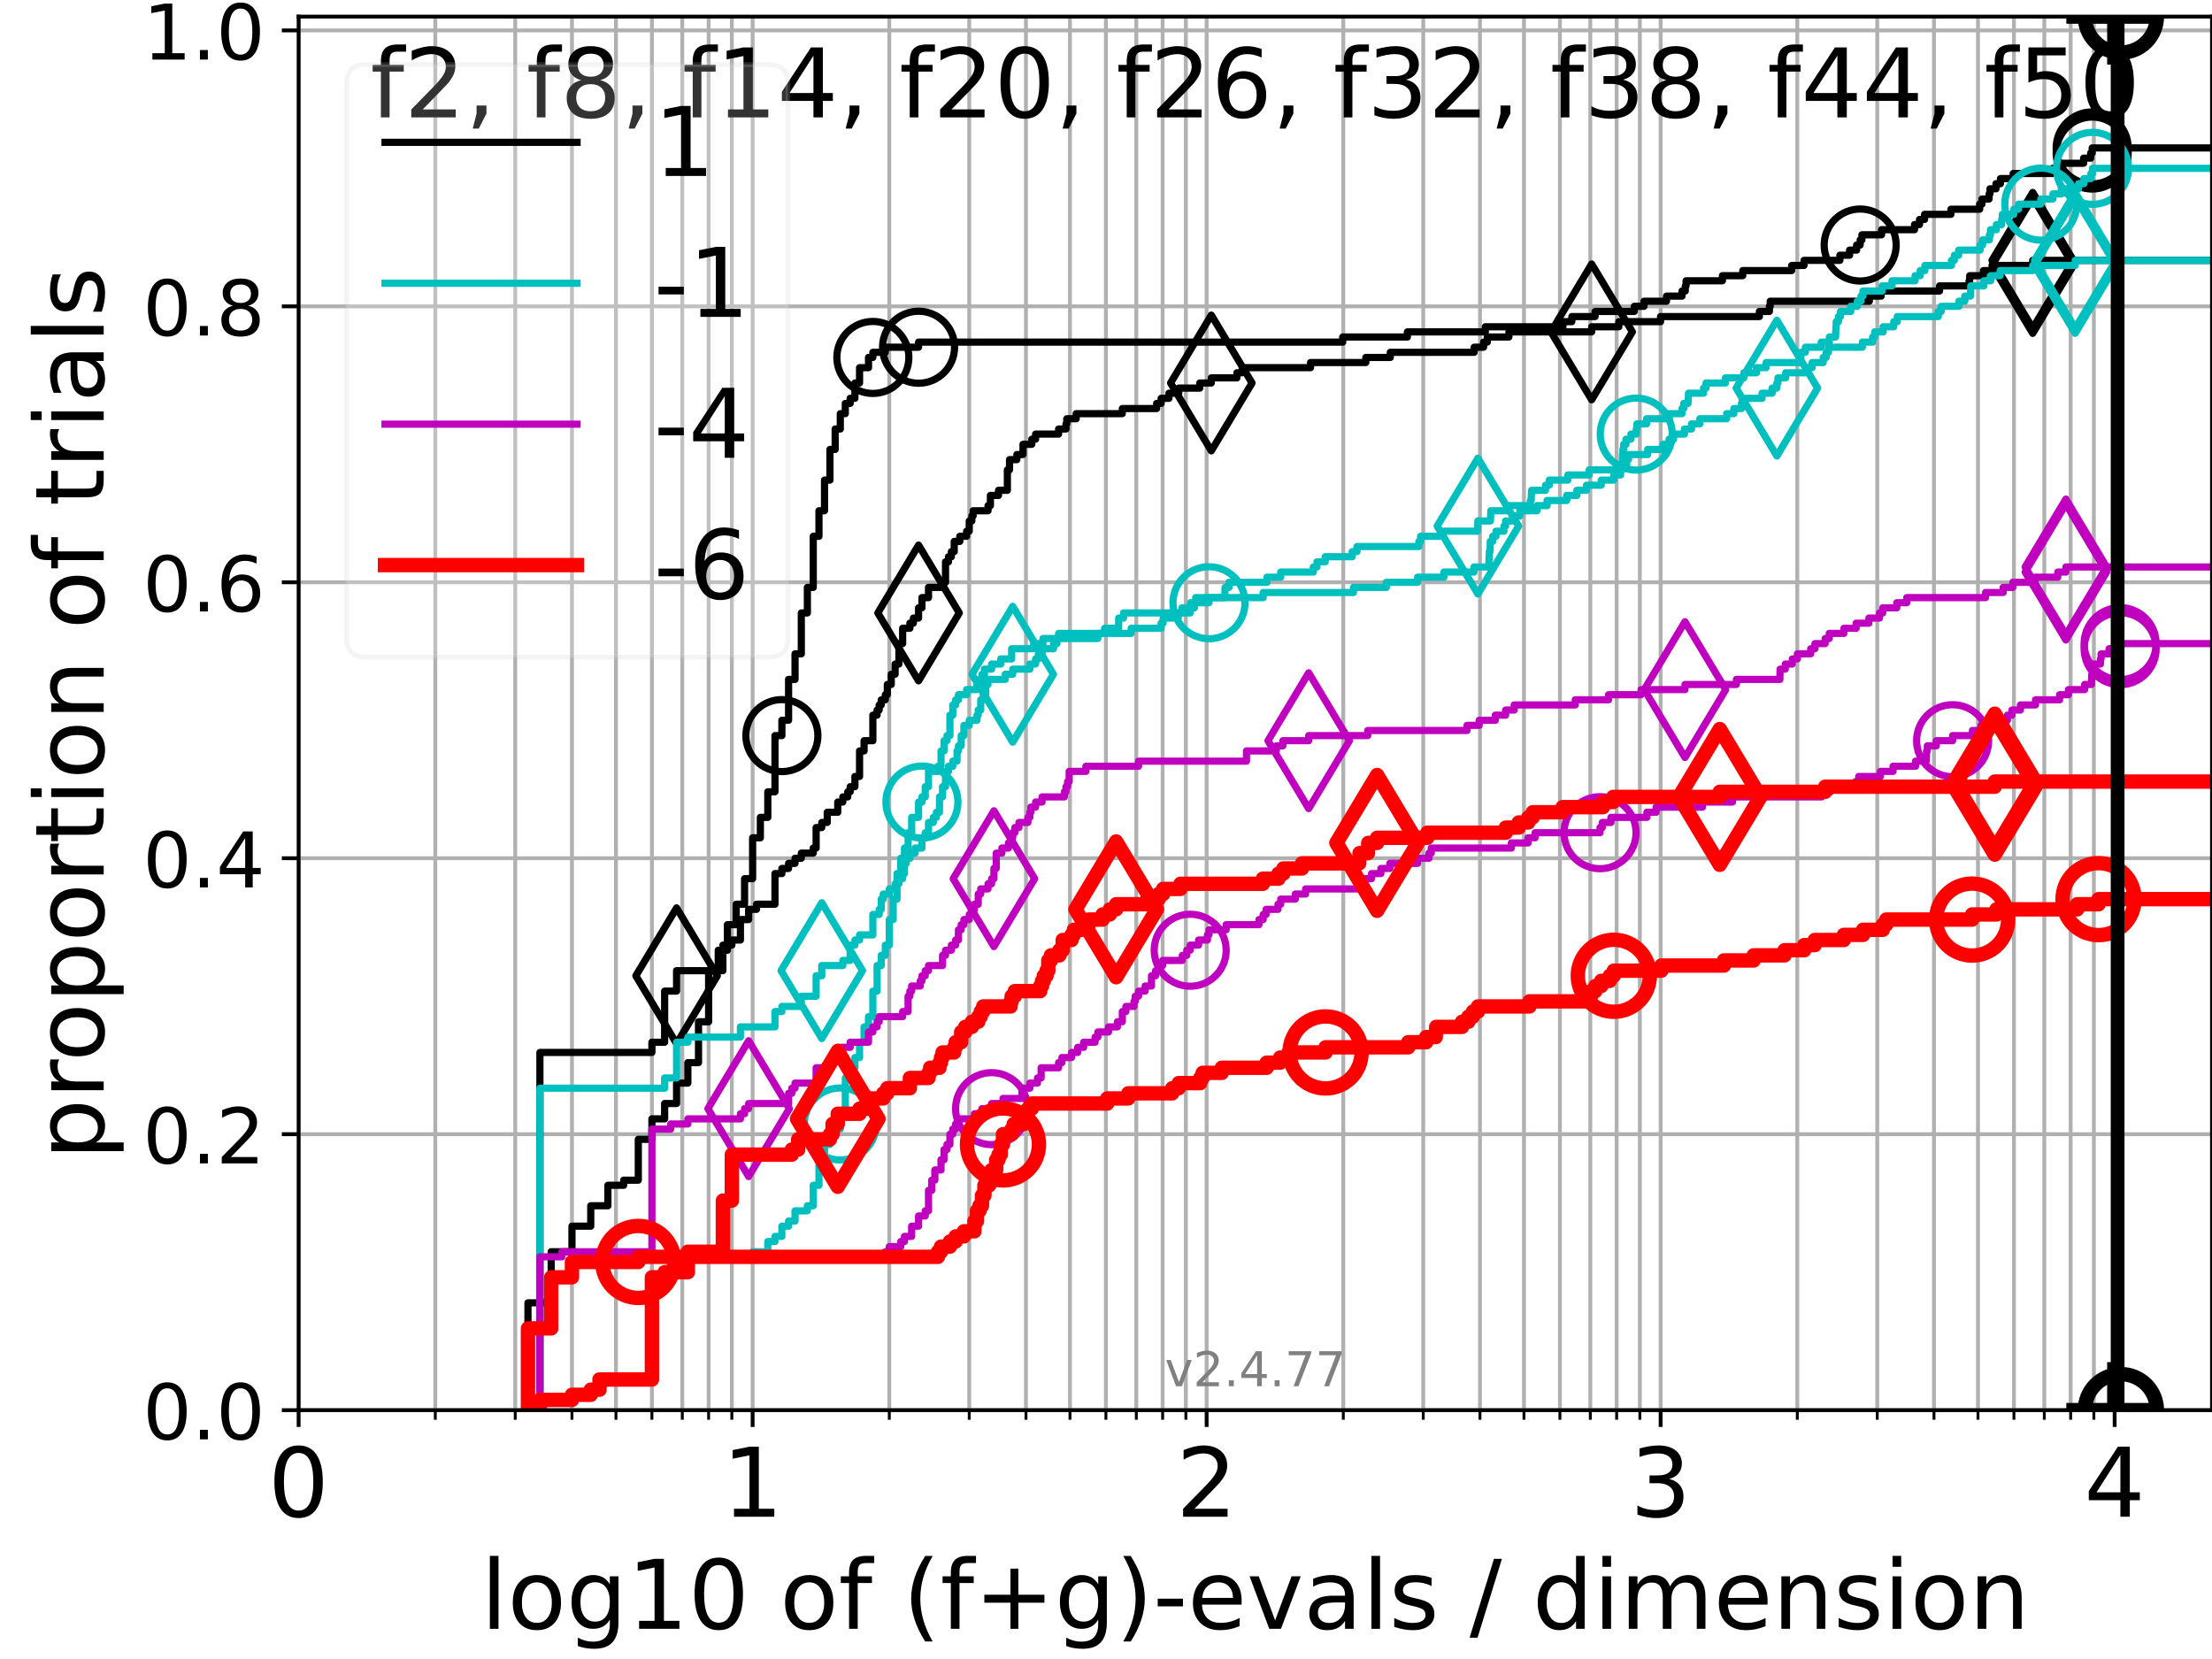<?xml version="1.0" encoding="utf-8" standalone="no"?>
<!DOCTYPE svg PUBLIC "-//W3C//DTD SVG 1.1//EN"
  "http://www.w3.org/Graphics/SVG/1.1/DTD/svg11.dtd">
<!-- Created with matplotlib (https://matplotlib.org/) -->
<svg height="345.6pt" version="1.1" viewBox="0 0 460.8 345.6" width="460.8pt" xmlns="http://www.w3.org/2000/svg" xmlns:xlink="http://www.w3.org/1999/xlink">
 <defs>
  <style type="text/css">*{stroke-linecap:butt;stroke-linejoin:round;}</style>
 </defs>
 <g id="figure_1">
  <g id="patch_1">
   <path d="M 0 345.6 
L 460.8 345.6 
L 460.8 0 
L 0 0 
z
" style="fill:#ffffff;"/>
  </g>
  <g id="axes_1">
   <g id="patch_2">
    <path d="M 62.208 293.76 
L 460.8 293.76 
L 460.8 3.456 
L 62.208 3.456 
z
" style="fill:#ffffff;"/>
   </g>
   <g id="matplotlib.axis_1">
    <g id="xtick_1">
     <g id="line2d_1">
      <path clip-path="url(#pa30131cedc)" d="M 62.208 293.76 
L 62.208 3.456 
" style="fill:none;stroke:#b0b0b0;stroke-linecap:square;stroke-width:0.8;"/>
     </g>
     <g id="line2d_2">
      <defs>
       <path d="M 0 0 
L 0 3.5 
" id="mc15b2c4398" style="stroke:#000000;stroke-width:0.8;"/>
      </defs>
      <g>
       <use style="stroke:#000000;stroke-width:0.8;" x="62.208" xlink:href="#mc15b2c4398" y="293.76"/>
      </g>
     </g>
     <g id="text_1">
      <!-- 0 -->
      <g transform="translate(55.846 315.957)scale(0.2 -0.2)">
       <defs>
        <path d="M 31.781 66.406 
Q 24.172 66.406 20.328 58.906 
Q 16.5 51.422 16.5 36.375 
Q 16.5 21.391 20.328 13.891 
Q 24.172 6.391 31.781 6.391 
Q 39.453 6.391 43.281 13.891 
Q 47.125 21.391 47.125 36.375 
Q 47.125 51.422 43.281 58.906 
Q 39.453 66.406 31.781 66.406 
z
M 31.781 74.219 
Q 44.047 74.219 50.516 64.516 
Q 56.984 54.828 56.984 36.375 
Q 56.984 17.969 50.516 8.266 
Q 44.047 -1.422 31.781 -1.422 
Q 19.531 -1.422 13.062 8.266 
Q 6.594 17.969 6.594 36.375 
Q 6.594 54.828 13.062 64.516 
Q 19.531 74.219 31.781 74.219 
z
" id="DejaVuSans-48"/>
       </defs>
       <use xlink:href="#DejaVuSans-48"/>
      </g>
     </g>
    </g>
    <g id="xtick_2">
     <g id="line2d_3">
      <path clip-path="url(#pa30131cedc)" d="M 156.786 293.76 
L 156.786 3.456 
" style="fill:none;stroke:#b0b0b0;stroke-linecap:square;stroke-width:0.8;"/>
     </g>
     <g id="line2d_4">
      <g>
       <use style="stroke:#000000;stroke-width:0.8;" x="156.786" xlink:href="#mc15b2c4398" y="293.76"/>
      </g>
     </g>
     <g id="text_2">
      <!-- 1 -->
      <g transform="translate(150.423 315.957)scale(0.2 -0.2)">
       <defs>
        <path d="M 12.406 8.297 
L 28.516 8.297 
L 28.516 63.922 
L 10.984 60.406 
L 10.984 69.391 
L 28.422 72.906 
L 38.281 72.906 
L 38.281 8.297 
L 54.391 8.297 
L 54.391 0 
L 12.406 0 
z
" id="DejaVuSans-49"/>
       </defs>
       <use xlink:href="#DejaVuSans-49"/>
      </g>
     </g>
    </g>
    <g id="xtick_3">
     <g id="line2d_5">
      <path clip-path="url(#pa30131cedc)" d="M 251.364 293.76 
L 251.364 3.456 
" style="fill:none;stroke:#b0b0b0;stroke-linecap:square;stroke-width:0.8;"/>
     </g>
     <g id="line2d_6">
      <g>
       <use style="stroke:#000000;stroke-width:0.8;" x="251.364" xlink:href="#mc15b2c4398" y="293.76"/>
      </g>
     </g>
     <g id="text_3">
      <!-- 2 -->
      <g transform="translate(245.001 315.957)scale(0.2 -0.2)">
       <defs>
        <path d="M 19.188 8.297 
L 53.609 8.297 
L 53.609 0 
L 7.328 0 
L 7.328 8.297 
Q 12.938 14.109 22.625 23.891 
Q 32.328 33.688 34.812 36.531 
Q 39.547 41.844 41.422 45.531 
Q 43.312 49.219 43.312 52.781 
Q 43.312 58.594 39.234 62.25 
Q 35.156 65.922 28.609 65.922 
Q 23.969 65.922 18.812 64.312 
Q 13.672 62.703 7.812 59.422 
L 7.812 69.391 
Q 13.766 71.781 18.938 73 
Q 24.125 74.219 28.422 74.219 
Q 39.75 74.219 46.484 68.547 
Q 53.219 62.891 53.219 53.422 
Q 53.219 48.922 51.531 44.891 
Q 49.859 40.875 45.406 35.406 
Q 44.188 33.984 37.641 27.219 
Q 31.109 20.453 19.188 8.297 
z
" id="DejaVuSans-50"/>
       </defs>
       <use xlink:href="#DejaVuSans-50"/>
      </g>
     </g>
    </g>
    <g id="xtick_4">
     <g id="line2d_7">
      <path clip-path="url(#pa30131cedc)" d="M 345.941 293.76 
L 345.941 3.456 
" style="fill:none;stroke:#b0b0b0;stroke-linecap:square;stroke-width:0.8;"/>
     </g>
     <g id="line2d_8">
      <g>
       <use style="stroke:#000000;stroke-width:0.8;" x="345.941" xlink:href="#mc15b2c4398" y="293.76"/>
      </g>
     </g>
     <g id="text_4">
      <!-- 3 -->
      <g transform="translate(339.579 315.957)scale(0.2 -0.2)">
       <defs>
        <path d="M 40.578 39.312 
Q 47.656 37.797 51.625 33 
Q 55.609 28.219 55.609 21.188 
Q 55.609 10.406 48.188 4.484 
Q 40.766 -1.422 27.094 -1.422 
Q 22.516 -1.422 17.656 -0.516 
Q 12.797 0.391 7.625 2.203 
L 7.625 11.719 
Q 11.719 9.328 16.594 8.109 
Q 21.484 6.891 26.812 6.891 
Q 36.078 6.891 40.938 10.547 
Q 45.797 14.203 45.797 21.188 
Q 45.797 27.641 41.281 31.266 
Q 36.766 34.906 28.719 34.906 
L 20.219 34.906 
L 20.219 43.016 
L 29.109 43.016 
Q 36.375 43.016 40.234 45.922 
Q 44.094 48.828 44.094 54.297 
Q 44.094 59.906 40.109 62.906 
Q 36.141 65.922 28.719 65.922 
Q 24.656 65.922 20.016 65.031 
Q 15.375 64.156 9.812 62.312 
L 9.812 71.094 
Q 15.438 72.656 20.344 73.438 
Q 25.25 74.219 29.594 74.219 
Q 40.828 74.219 47.359 69.109 
Q 53.906 64.016 53.906 55.328 
Q 53.906 49.266 50.438 45.094 
Q 46.969 40.922 40.578 39.312 
z
" id="DejaVuSans-51"/>
       </defs>
       <use xlink:href="#DejaVuSans-51"/>
      </g>
     </g>
    </g>
    <g id="xtick_5">
     <g id="line2d_9">
      <path clip-path="url(#pa30131cedc)" d="M 440.519 293.76 
L 440.519 3.456 
" style="fill:none;stroke:#b0b0b0;stroke-linecap:square;stroke-width:0.8;"/>
     </g>
     <g id="line2d_10">
      <g>
       <use style="stroke:#000000;stroke-width:0.8;" x="440.519" xlink:href="#mc15b2c4398" y="293.76"/>
      </g>
     </g>
     <g id="text_5">
      <!-- 4 -->
      <g transform="translate(434.157 315.957)scale(0.2 -0.2)">
       <defs>
        <path d="M 37.797 64.312 
L 12.891 25.391 
L 37.797 25.391 
z
M 35.203 72.906 
L 47.609 72.906 
L 47.609 25.391 
L 58.016 25.391 
L 58.016 17.188 
L 47.609 17.188 
L 47.609 0 
L 37.797 0 
L 37.797 17.188 
L 4.891 17.188 
L 4.891 26.703 
z
" id="DejaVuSans-52"/>
       </defs>
       <use xlink:href="#DejaVuSans-52"/>
      </g>
     </g>
    </g>
    <g id="xtick_6">
     <g id="line2d_11">
      <path clip-path="url(#pa30131cedc)" d="M 90.679 293.76 
L 90.679 3.456 
" style="fill:none;stroke:#b0b0b0;stroke-linecap:square;stroke-width:0.8;"/>
     </g>
     <g id="line2d_12">
      <defs>
       <path d="M 0 0 
L 0 2 
" id="m32732a586e" style="stroke:#000000;stroke-width:0.6;"/>
      </defs>
      <g>
       <use style="stroke:#000000;stroke-width:0.6;" x="90.679" xlink:href="#m32732a586e" y="293.76"/>
      </g>
     </g>
    </g>
    <g id="xtick_7">
     <g id="line2d_13">
      <path clip-path="url(#pa30131cedc)" d="M 107.333 293.76 
L 107.333 3.456 
" style="fill:none;stroke:#b0b0b0;stroke-linecap:square;stroke-width:0.8;"/>
     </g>
     <g id="line2d_14">
      <g>
       <use style="stroke:#000000;stroke-width:0.6;" x="107.333" xlink:href="#m32732a586e" y="293.76"/>
      </g>
     </g>
    </g>
    <g id="xtick_8">
     <g id="line2d_15">
      <path clip-path="url(#pa30131cedc)" d="M 119.15 293.76 
L 119.15 3.456 
" style="fill:none;stroke:#b0b0b0;stroke-linecap:square;stroke-width:0.8;"/>
     </g>
     <g id="line2d_16">
      <g>
       <use style="stroke:#000000;stroke-width:0.6;" x="119.15" xlink:href="#m32732a586e" y="293.76"/>
      </g>
     </g>
    </g>
    <g id="xtick_9">
     <g id="line2d_17">
      <path clip-path="url(#pa30131cedc)" d="M 128.315 293.76 
L 128.315 3.456 
" style="fill:none;stroke:#b0b0b0;stroke-linecap:square;stroke-width:0.8;"/>
     </g>
     <g id="line2d_18">
      <g>
       <use style="stroke:#000000;stroke-width:0.6;" x="128.315" xlink:href="#m32732a586e" y="293.76"/>
      </g>
     </g>
    </g>
    <g id="xtick_10">
     <g id="line2d_19">
      <path clip-path="url(#pa30131cedc)" d="M 135.804 293.76 
L 135.804 3.456 
" style="fill:none;stroke:#b0b0b0;stroke-linecap:square;stroke-width:0.8;"/>
     </g>
     <g id="line2d_20">
      <g>
       <use style="stroke:#000000;stroke-width:0.6;" x="135.804" xlink:href="#m32732a586e" y="293.76"/>
      </g>
     </g>
    </g>
    <g id="xtick_11">
     <g id="line2d_21">
      <path clip-path="url(#pa30131cedc)" d="M 142.136 293.76 
L 142.136 3.456 
" style="fill:none;stroke:#b0b0b0;stroke-linecap:square;stroke-width:0.8;"/>
     </g>
     <g id="line2d_22">
      <g>
       <use style="stroke:#000000;stroke-width:0.6;" x="142.136" xlink:href="#m32732a586e" y="293.76"/>
      </g>
     </g>
    </g>
    <g id="xtick_12">
     <g id="line2d_23">
      <path clip-path="url(#pa30131cedc)" d="M 147.62 293.76 
L 147.62 3.456 
" style="fill:none;stroke:#b0b0b0;stroke-linecap:square;stroke-width:0.8;"/>
     </g>
     <g id="line2d_24">
      <g>
       <use style="stroke:#000000;stroke-width:0.6;" x="147.62" xlink:href="#m32732a586e" y="293.76"/>
      </g>
     </g>
    </g>
    <g id="xtick_13">
     <g id="line2d_25">
      <path clip-path="url(#pa30131cedc)" d="M 152.458 293.76 
L 152.458 3.456 
" style="fill:none;stroke:#b0b0b0;stroke-linecap:square;stroke-width:0.8;"/>
     </g>
     <g id="line2d_26">
      <g>
       <use style="stroke:#000000;stroke-width:0.6;" x="152.458" xlink:href="#m32732a586e" y="293.76"/>
      </g>
     </g>
    </g>
    <g id="xtick_14">
     <g id="line2d_27">
      <path clip-path="url(#pa30131cedc)" d="M 185.257 293.76 
L 185.257 3.456 
" style="fill:none;stroke:#b0b0b0;stroke-linecap:square;stroke-width:0.8;"/>
     </g>
     <g id="line2d_28">
      <g>
       <use style="stroke:#000000;stroke-width:0.6;" x="185.257" xlink:href="#m32732a586e" y="293.76"/>
      </g>
     </g>
    </g>
    <g id="xtick_15">
     <g id="line2d_29">
      <path clip-path="url(#pa30131cedc)" d="M 201.911 293.76 
L 201.911 3.456 
" style="fill:none;stroke:#b0b0b0;stroke-linecap:square;stroke-width:0.8;"/>
     </g>
     <g id="line2d_30">
      <g>
       <use style="stroke:#000000;stroke-width:0.6;" x="201.911" xlink:href="#m32732a586e" y="293.76"/>
      </g>
     </g>
    </g>
    <g id="xtick_16">
     <g id="line2d_31">
      <path clip-path="url(#pa30131cedc)" d="M 213.727 293.76 
L 213.727 3.456 
" style="fill:none;stroke:#b0b0b0;stroke-linecap:square;stroke-width:0.8;"/>
     </g>
     <g id="line2d_32">
      <g>
       <use style="stroke:#000000;stroke-width:0.6;" x="213.727" xlink:href="#m32732a586e" y="293.76"/>
      </g>
     </g>
    </g>
    <g id="xtick_17">
     <g id="line2d_33">
      <path clip-path="url(#pa30131cedc)" d="M 222.893 293.76 
L 222.893 3.456 
" style="fill:none;stroke:#b0b0b0;stroke-linecap:square;stroke-width:0.8;"/>
     </g>
     <g id="line2d_34">
      <g>
       <use style="stroke:#000000;stroke-width:0.6;" x="222.893" xlink:href="#m32732a586e" y="293.76"/>
      </g>
     </g>
    </g>
    <g id="xtick_18">
     <g id="line2d_35">
      <path clip-path="url(#pa30131cedc)" d="M 230.382 293.76 
L 230.382 3.456 
" style="fill:none;stroke:#b0b0b0;stroke-linecap:square;stroke-width:0.8;"/>
     </g>
     <g id="line2d_36">
      <g>
       <use style="stroke:#000000;stroke-width:0.6;" x="230.382" xlink:href="#m32732a586e" y="293.76"/>
      </g>
     </g>
    </g>
    <g id="xtick_19">
     <g id="line2d_37">
      <path clip-path="url(#pa30131cedc)" d="M 236.713 293.76 
L 236.713 3.456 
" style="fill:none;stroke:#b0b0b0;stroke-linecap:square;stroke-width:0.8;"/>
     </g>
     <g id="line2d_38">
      <g>
       <use style="stroke:#000000;stroke-width:0.6;" x="236.713" xlink:href="#m32732a586e" y="293.76"/>
      </g>
     </g>
    </g>
    <g id="xtick_20">
     <g id="line2d_39">
      <path clip-path="url(#pa30131cedc)" d="M 242.198 293.76 
L 242.198 3.456 
" style="fill:none;stroke:#b0b0b0;stroke-linecap:square;stroke-width:0.8;"/>
     </g>
     <g id="line2d_40">
      <g>
       <use style="stroke:#000000;stroke-width:0.6;" x="242.198" xlink:href="#m32732a586e" y="293.76"/>
      </g>
     </g>
    </g>
    <g id="xtick_21">
     <g id="line2d_41">
      <path clip-path="url(#pa30131cedc)" d="M 247.036 293.76 
L 247.036 3.456 
" style="fill:none;stroke:#b0b0b0;stroke-linecap:square;stroke-width:0.8;"/>
     </g>
     <g id="line2d_42">
      <g>
       <use style="stroke:#000000;stroke-width:0.6;" x="247.036" xlink:href="#m32732a586e" y="293.76"/>
      </g>
     </g>
    </g>
    <g id="xtick_22">
     <g id="line2d_43">
      <path clip-path="url(#pa30131cedc)" d="M 279.834 293.76 
L 279.834 3.456 
" style="fill:none;stroke:#b0b0b0;stroke-linecap:square;stroke-width:0.8;"/>
     </g>
     <g id="line2d_44">
      <g>
       <use style="stroke:#000000;stroke-width:0.6;" x="279.834" xlink:href="#m32732a586e" y="293.76"/>
      </g>
     </g>
    </g>
    <g id="xtick_23">
     <g id="line2d_45">
      <path clip-path="url(#pa30131cedc)" d="M 296.489 293.76 
L 296.489 3.456 
" style="fill:none;stroke:#b0b0b0;stroke-linecap:square;stroke-width:0.8;"/>
     </g>
     <g id="line2d_46">
      <g>
       <use style="stroke:#000000;stroke-width:0.6;" x="296.489" xlink:href="#m32732a586e" y="293.76"/>
      </g>
     </g>
    </g>
    <g id="xtick_24">
     <g id="line2d_47">
      <path clip-path="url(#pa30131cedc)" d="M 308.305 293.76 
L 308.305 3.456 
" style="fill:none;stroke:#b0b0b0;stroke-linecap:square;stroke-width:0.8;"/>
     </g>
     <g id="line2d_48">
      <g>
       <use style="stroke:#000000;stroke-width:0.6;" x="308.305" xlink:href="#m32732a586e" y="293.76"/>
      </g>
     </g>
    </g>
    <g id="xtick_25">
     <g id="line2d_49">
      <path clip-path="url(#pa30131cedc)" d="M 317.471 293.76 
L 317.471 3.456 
" style="fill:none;stroke:#b0b0b0;stroke-linecap:square;stroke-width:0.8;"/>
     </g>
     <g id="line2d_50">
      <g>
       <use style="stroke:#000000;stroke-width:0.6;" x="317.471" xlink:href="#m32732a586e" y="293.76"/>
      </g>
     </g>
    </g>
    <g id="xtick_26">
     <g id="line2d_51">
      <path clip-path="url(#pa30131cedc)" d="M 324.959 293.76 
L 324.959 3.456 
" style="fill:none;stroke:#b0b0b0;stroke-linecap:square;stroke-width:0.8;"/>
     </g>
     <g id="line2d_52">
      <g>
       <use style="stroke:#000000;stroke-width:0.6;" x="324.959" xlink:href="#m32732a586e" y="293.76"/>
      </g>
     </g>
    </g>
    <g id="xtick_27">
     <g id="line2d_53">
      <path clip-path="url(#pa30131cedc)" d="M 331.291 293.76 
L 331.291 3.456 
" style="fill:none;stroke:#b0b0b0;stroke-linecap:square;stroke-width:0.8;"/>
     </g>
     <g id="line2d_54">
      <g>
       <use style="stroke:#000000;stroke-width:0.6;" x="331.291" xlink:href="#m32732a586e" y="293.76"/>
      </g>
     </g>
    </g>
    <g id="xtick_28">
     <g id="line2d_55">
      <path clip-path="url(#pa30131cedc)" d="M 336.776 293.76 
L 336.776 3.456 
" style="fill:none;stroke:#b0b0b0;stroke-linecap:square;stroke-width:0.8;"/>
     </g>
     <g id="line2d_56">
      <g>
       <use style="stroke:#000000;stroke-width:0.6;" x="336.776" xlink:href="#m32732a586e" y="293.76"/>
      </g>
     </g>
    </g>
    <g id="xtick_29">
     <g id="line2d_57">
      <path clip-path="url(#pa30131cedc)" d="M 341.614 293.76 
L 341.614 3.456 
" style="fill:none;stroke:#b0b0b0;stroke-linecap:square;stroke-width:0.8;"/>
     </g>
     <g id="line2d_58">
      <g>
       <use style="stroke:#000000;stroke-width:0.6;" x="341.614" xlink:href="#m32732a586e" y="293.76"/>
      </g>
     </g>
    </g>
    <g id="xtick_30">
     <g id="line2d_59">
      <path clip-path="url(#pa30131cedc)" d="M 374.412 293.76 
L 374.412 3.456 
" style="fill:none;stroke:#b0b0b0;stroke-linecap:square;stroke-width:0.8;"/>
     </g>
     <g id="line2d_60">
      <g>
       <use style="stroke:#000000;stroke-width:0.6;" x="374.412" xlink:href="#m32732a586e" y="293.76"/>
      </g>
     </g>
    </g>
    <g id="xtick_31">
     <g id="line2d_61">
      <path clip-path="url(#pa30131cedc)" d="M 391.067 293.76 
L 391.067 3.456 
" style="fill:none;stroke:#b0b0b0;stroke-linecap:square;stroke-width:0.8;"/>
     </g>
     <g id="line2d_62">
      <g>
       <use style="stroke:#000000;stroke-width:0.6;" x="391.067" xlink:href="#m32732a586e" y="293.76"/>
      </g>
     </g>
    </g>
    <g id="xtick_32">
     <g id="line2d_63">
      <path clip-path="url(#pa30131cedc)" d="M 402.883 293.76 
L 402.883 3.456 
" style="fill:none;stroke:#b0b0b0;stroke-linecap:square;stroke-width:0.8;"/>
     </g>
     <g id="line2d_64">
      <g>
       <use style="stroke:#000000;stroke-width:0.6;" x="402.883" xlink:href="#m32732a586e" y="293.76"/>
      </g>
     </g>
    </g>
    <g id="xtick_33">
     <g id="line2d_65">
      <path clip-path="url(#pa30131cedc)" d="M 412.049 293.76 
L 412.049 3.456 
" style="fill:none;stroke:#b0b0b0;stroke-linecap:square;stroke-width:0.8;"/>
     </g>
     <g id="line2d_66">
      <g>
       <use style="stroke:#000000;stroke-width:0.6;" x="412.049" xlink:href="#m32732a586e" y="293.76"/>
      </g>
     </g>
    </g>
    <g id="xtick_34">
     <g id="line2d_67">
      <path clip-path="url(#pa30131cedc)" d="M 419.537 293.76 
L 419.537 3.456 
" style="fill:none;stroke:#b0b0b0;stroke-linecap:square;stroke-width:0.8;"/>
     </g>
     <g id="line2d_68">
      <g>
       <use style="stroke:#000000;stroke-width:0.6;" x="419.537" xlink:href="#m32732a586e" y="293.76"/>
      </g>
     </g>
    </g>
    <g id="xtick_35">
     <g id="line2d_69">
      <path clip-path="url(#pa30131cedc)" d="M 425.869 293.76 
L 425.869 3.456 
" style="fill:none;stroke:#b0b0b0;stroke-linecap:square;stroke-width:0.8;"/>
     </g>
     <g id="line2d_70">
      <g>
       <use style="stroke:#000000;stroke-width:0.6;" x="425.869" xlink:href="#m32732a586e" y="293.76"/>
      </g>
     </g>
    </g>
    <g id="xtick_36">
     <g id="line2d_71">
      <path clip-path="url(#pa30131cedc)" d="M 431.354 293.76 
L 431.354 3.456 
" style="fill:none;stroke:#b0b0b0;stroke-linecap:square;stroke-width:0.8;"/>
     </g>
     <g id="line2d_72">
      <g>
       <use style="stroke:#000000;stroke-width:0.6;" x="431.354" xlink:href="#m32732a586e" y="293.76"/>
      </g>
     </g>
    </g>
    <g id="xtick_37">
     <g id="line2d_73">
      <path clip-path="url(#pa30131cedc)" d="M 436.192 293.76 
L 436.192 3.456 
" style="fill:none;stroke:#b0b0b0;stroke-linecap:square;stroke-width:0.8;"/>
     </g>
     <g id="line2d_74">
      <g>
       <use style="stroke:#000000;stroke-width:0.6;" x="436.192" xlink:href="#m32732a586e" y="293.76"/>
      </g>
     </g>
    </g>
    <g id="text_6">
     <!-- log10 of (f+g)-evals / dimension -->
     <g transform="translate(100.165 339.313)scale(0.2 -0.2)">
      <defs>
       <path d="M 9.422 75.984 
L 18.406 75.984 
L 18.406 0 
L 9.422 0 
z
" id="DejaVuSans-108"/>
       <path d="M 30.609 48.391 
Q 23.391 48.391 19.188 42.75 
Q 14.984 37.109 14.984 27.297 
Q 14.984 17.484 19.156 11.844 
Q 23.344 6.203 30.609 6.203 
Q 37.797 6.203 41.984 11.859 
Q 46.188 17.531 46.188 27.297 
Q 46.188 37.016 41.984 42.703 
Q 37.797 48.391 30.609 48.391 
z
M 30.609 56 
Q 42.328 56 49.016 48.375 
Q 55.719 40.766 55.719 27.297 
Q 55.719 13.875 49.016 6.219 
Q 42.328 -1.422 30.609 -1.422 
Q 18.844 -1.422 12.172 6.219 
Q 5.516 13.875 5.516 27.297 
Q 5.516 40.766 12.172 48.375 
Q 18.844 56 30.609 56 
z
" id="DejaVuSans-111"/>
       <path d="M 45.406 27.984 
Q 45.406 37.75 41.375 43.109 
Q 37.359 48.484 30.078 48.484 
Q 22.859 48.484 18.828 43.109 
Q 14.797 37.75 14.797 27.984 
Q 14.797 18.266 18.828 12.891 
Q 22.859 7.516 30.078 7.516 
Q 37.359 7.516 41.375 12.891 
Q 45.406 18.266 45.406 27.984 
z
M 54.391 6.781 
Q 54.391 -7.172 48.188 -13.984 
Q 42 -20.797 29.203 -20.797 
Q 24.469 -20.797 20.266 -20.094 
Q 16.062 -19.391 12.109 -17.922 
L 12.109 -9.188 
Q 16.062 -11.328 19.922 -12.344 
Q 23.781 -13.375 27.781 -13.375 
Q 36.625 -13.375 41.016 -8.766 
Q 45.406 -4.156 45.406 5.172 
L 45.406 9.625 
Q 42.625 4.781 38.281 2.391 
Q 33.938 0 27.875 0 
Q 17.828 0 11.672 7.656 
Q 5.516 15.328 5.516 27.984 
Q 5.516 40.672 11.672 48.328 
Q 17.828 56 27.875 56 
Q 33.938 56 38.281 53.609 
Q 42.625 51.219 45.406 46.391 
L 45.406 54.688 
L 54.391 54.688 
z
" id="DejaVuSans-103"/>
       <path id="DejaVuSans-32"/>
       <path d="M 37.109 75.984 
L 37.109 68.5 
L 28.516 68.5 
Q 23.688 68.5 21.797 66.547 
Q 19.922 64.594 19.922 59.516 
L 19.922 54.688 
L 34.719 54.688 
L 34.719 47.703 
L 19.922 47.703 
L 19.922 0 
L 10.891 0 
L 10.891 47.703 
L 2.297 47.703 
L 2.297 54.688 
L 10.891 54.688 
L 10.891 58.5 
Q 10.891 67.625 15.141 71.797 
Q 19.391 75.984 28.609 75.984 
z
" id="DejaVuSans-102"/>
       <path d="M 31 75.875 
Q 24.469 64.656 21.281 53.656 
Q 18.109 42.672 18.109 31.391 
Q 18.109 20.125 21.312 9.062 
Q 24.516 -2 31 -13.188 
L 23.188 -13.188 
Q 15.875 -1.703 12.234 9.375 
Q 8.594 20.453 8.594 31.391 
Q 8.594 42.281 12.203 53.312 
Q 15.828 64.359 23.188 75.875 
z
" id="DejaVuSans-40"/>
       <path d="M 46 62.703 
L 46 35.5 
L 73.188 35.5 
L 73.188 27.203 
L 46 27.203 
L 46 0 
L 37.797 0 
L 37.797 27.203 
L 10.594 27.203 
L 10.594 35.5 
L 37.797 35.5 
L 37.797 62.703 
z
" id="DejaVuSans-43"/>
       <path d="M 8.016 75.875 
L 15.828 75.875 
Q 23.141 64.359 26.781 53.312 
Q 30.422 42.281 30.422 31.391 
Q 30.422 20.453 26.781 9.375 
Q 23.141 -1.703 15.828 -13.188 
L 8.016 -13.188 
Q 14.5 -2 17.703 9.062 
Q 20.906 20.125 20.906 31.391 
Q 20.906 42.672 17.703 53.656 
Q 14.5 64.656 8.016 75.875 
z
" id="DejaVuSans-41"/>
       <path d="M 4.891 31.391 
L 31.203 31.391 
L 31.203 23.391 
L 4.891 23.391 
z
" id="DejaVuSans-45"/>
       <path d="M 56.203 29.594 
L 56.203 25.203 
L 14.891 25.203 
Q 15.484 15.922 20.484 11.062 
Q 25.484 6.203 34.422 6.203 
Q 39.594 6.203 44.453 7.469 
Q 49.312 8.734 54.109 11.281 
L 54.109 2.781 
Q 49.266 0.734 44.188 -0.344 
Q 39.109 -1.422 33.891 -1.422 
Q 20.797 -1.422 13.156 6.188 
Q 5.516 13.812 5.516 26.812 
Q 5.516 40.234 12.766 48.109 
Q 20.016 56 32.328 56 
Q 43.359 56 49.781 48.891 
Q 56.203 41.797 56.203 29.594 
z
M 47.219 32.234 
Q 47.125 39.594 43.094 43.984 
Q 39.062 48.391 32.422 48.391 
Q 24.906 48.391 20.391 44.141 
Q 15.875 39.891 15.188 32.172 
z
" id="DejaVuSans-101"/>
       <path d="M 2.984 54.688 
L 12.5 54.688 
L 29.594 8.797 
L 46.688 54.688 
L 56.203 54.688 
L 35.688 0 
L 23.484 0 
z
" id="DejaVuSans-118"/>
       <path d="M 34.281 27.484 
Q 23.391 27.484 19.188 25 
Q 14.984 22.516 14.984 16.5 
Q 14.984 11.719 18.141 8.906 
Q 21.297 6.109 26.703 6.109 
Q 34.188 6.109 38.703 11.406 
Q 43.219 16.703 43.219 25.484 
L 43.219 27.484 
z
M 52.203 31.203 
L 52.203 0 
L 43.219 0 
L 43.219 8.297 
Q 40.141 3.328 35.547 0.953 
Q 30.953 -1.422 24.312 -1.422 
Q 15.922 -1.422 10.953 3.297 
Q 6 8.016 6 15.922 
Q 6 25.141 12.172 29.828 
Q 18.359 34.516 30.609 34.516 
L 43.219 34.516 
L 43.219 35.406 
Q 43.219 41.609 39.141 45 
Q 35.062 48.391 27.688 48.391 
Q 23 48.391 18.547 47.266 
Q 14.109 46.141 10.016 43.891 
L 10.016 52.203 
Q 14.938 54.109 19.578 55.047 
Q 24.219 56 28.609 56 
Q 40.484 56 46.344 49.844 
Q 52.203 43.703 52.203 31.203 
z
" id="DejaVuSans-97"/>
       <path d="M 44.281 53.078 
L 44.281 44.578 
Q 40.484 46.531 36.375 47.5 
Q 32.281 48.484 27.875 48.484 
Q 21.188 48.484 17.844 46.438 
Q 14.5 44.391 14.5 40.281 
Q 14.5 37.156 16.891 35.375 
Q 19.281 33.594 26.516 31.984 
L 29.594 31.297 
Q 39.156 29.25 43.188 25.516 
Q 47.219 21.781 47.219 15.094 
Q 47.219 7.469 41.188 3.016 
Q 35.156 -1.422 24.609 -1.422 
Q 20.219 -1.422 15.453 -0.562 
Q 10.688 0.297 5.422 2 
L 5.422 11.281 
Q 10.406 8.688 15.234 7.391 
Q 20.062 6.109 24.812 6.109 
Q 31.156 6.109 34.562 8.281 
Q 37.984 10.453 37.984 14.406 
Q 37.984 18.062 35.516 20.016 
Q 33.062 21.969 24.703 23.781 
L 21.578 24.516 
Q 13.234 26.266 9.516 29.906 
Q 5.812 33.547 5.812 39.891 
Q 5.812 47.609 11.281 51.797 
Q 16.75 56 26.812 56 
Q 31.781 56 36.172 55.266 
Q 40.578 54.547 44.281 53.078 
z
" id="DejaVuSans-115"/>
       <path d="M 25.391 72.906 
L 33.688 72.906 
L 8.297 -9.281 
L 0 -9.281 
z
" id="DejaVuSans-47"/>
       <path d="M 45.406 46.391 
L 45.406 75.984 
L 54.391 75.984 
L 54.391 0 
L 45.406 0 
L 45.406 8.203 
Q 42.578 3.328 38.25 0.953 
Q 33.938 -1.422 27.875 -1.422 
Q 17.969 -1.422 11.734 6.484 
Q 5.516 14.406 5.516 27.297 
Q 5.516 40.188 11.734 48.094 
Q 17.969 56 27.875 56 
Q 33.938 56 38.25 53.625 
Q 42.578 51.266 45.406 46.391 
z
M 14.797 27.297 
Q 14.797 17.391 18.875 11.75 
Q 22.953 6.109 30.078 6.109 
Q 37.203 6.109 41.297 11.75 
Q 45.406 17.391 45.406 27.297 
Q 45.406 37.203 41.297 42.844 
Q 37.203 48.484 30.078 48.484 
Q 22.953 48.484 18.875 42.844 
Q 14.797 37.203 14.797 27.297 
z
" id="DejaVuSans-100"/>
       <path d="M 9.422 54.688 
L 18.406 54.688 
L 18.406 0 
L 9.422 0 
z
M 9.422 75.984 
L 18.406 75.984 
L 18.406 64.594 
L 9.422 64.594 
z
" id="DejaVuSans-105"/>
       <path d="M 52 44.188 
Q 55.375 50.25 60.062 53.125 
Q 64.75 56 71.094 56 
Q 79.641 56 84.281 50.016 
Q 88.922 44.047 88.922 33.016 
L 88.922 0 
L 79.891 0 
L 79.891 32.719 
Q 79.891 40.578 77.094 44.375 
Q 74.312 48.188 68.609 48.188 
Q 61.625 48.188 57.562 43.547 
Q 53.516 38.922 53.516 30.906 
L 53.516 0 
L 44.484 0 
L 44.484 32.719 
Q 44.484 40.625 41.703 44.406 
Q 38.922 48.188 33.109 48.188 
Q 26.219 48.188 22.156 43.531 
Q 18.109 38.875 18.109 30.906 
L 18.109 0 
L 9.078 0 
L 9.078 54.688 
L 18.109 54.688 
L 18.109 46.188 
Q 21.188 51.219 25.484 53.609 
Q 29.781 56 35.688 56 
Q 41.656 56 45.828 52.969 
Q 50 49.953 52 44.188 
z
" id="DejaVuSans-109"/>
       <path d="M 54.891 33.016 
L 54.891 0 
L 45.906 0 
L 45.906 32.719 
Q 45.906 40.484 42.875 44.328 
Q 39.844 48.188 33.797 48.188 
Q 26.516 48.188 22.312 43.547 
Q 18.109 38.922 18.109 30.906 
L 18.109 0 
L 9.078 0 
L 9.078 54.688 
L 18.109 54.688 
L 18.109 46.188 
Q 21.344 51.125 25.703 53.562 
Q 30.078 56 35.797 56 
Q 45.219 56 50.047 50.172 
Q 54.891 44.344 54.891 33.016 
z
" id="DejaVuSans-110"/>
      </defs>
      <use xlink:href="#DejaVuSans-108"/>
      <use x="27.783" xlink:href="#DejaVuSans-111"/>
      <use x="88.965" xlink:href="#DejaVuSans-103"/>
      <use x="152.441" xlink:href="#DejaVuSans-49"/>
      <use x="216.064" xlink:href="#DejaVuSans-48"/>
      <use x="279.688" xlink:href="#DejaVuSans-32"/>
      <use x="311.475" xlink:href="#DejaVuSans-111"/>
      <use x="372.656" xlink:href="#DejaVuSans-102"/>
      <use x="407.861" xlink:href="#DejaVuSans-32"/>
      <use x="439.648" xlink:href="#DejaVuSans-40"/>
      <use x="478.662" xlink:href="#DejaVuSans-102"/>
      <use x="513.867" xlink:href="#DejaVuSans-43"/>
      <use x="597.656" xlink:href="#DejaVuSans-103"/>
      <use x="661.133" xlink:href="#DejaVuSans-41"/>
      <use x="700.146" xlink:href="#DejaVuSans-45"/>
      <use x="736.23" xlink:href="#DejaVuSans-101"/>
      <use x="797.754" xlink:href="#DejaVuSans-118"/>
      <use x="856.934" xlink:href="#DejaVuSans-97"/>
      <use x="918.213" xlink:href="#DejaVuSans-108"/>
      <use x="945.996" xlink:href="#DejaVuSans-115"/>
      <use x="998.096" xlink:href="#DejaVuSans-32"/>
      <use x="1029.883" xlink:href="#DejaVuSans-47"/>
      <use x="1063.574" xlink:href="#DejaVuSans-32"/>
      <use x="1095.361" xlink:href="#DejaVuSans-100"/>
      <use x="1158.838" xlink:href="#DejaVuSans-105"/>
      <use x="1186.621" xlink:href="#DejaVuSans-109"/>
      <use x="1284.033" xlink:href="#DejaVuSans-101"/>
      <use x="1345.557" xlink:href="#DejaVuSans-110"/>
      <use x="1408.936" xlink:href="#DejaVuSans-115"/>
      <use x="1461.035" xlink:href="#DejaVuSans-105"/>
      <use x="1488.818" xlink:href="#DejaVuSans-111"/>
      <use x="1550" xlink:href="#DejaVuSans-110"/>
     </g>
    </g>
   </g>
   <g id="matplotlib.axis_2">
    <g id="ytick_1">
     <g id="line2d_75">
      <path clip-path="url(#pa30131cedc)" d="M 62.208 293.76 
L 460.8 293.76 
" style="fill:none;stroke:#b0b0b0;stroke-linecap:square;stroke-width:0.8;"/>
     </g>
     <g id="line2d_76">
      <defs>
       <path d="M 0 0 
L -3.5 0 
" id="m4c83e52f37" style="stroke:#000000;stroke-width:0.8;"/>
      </defs>
      <g>
       <use style="stroke:#000000;stroke-width:0.8;" x="62.208" xlink:href="#m4c83e52f37" y="293.76"/>
      </g>
     </g>
     <g id="text_7">
      <!-- 0.0 -->
      <g transform="translate(29.763 299.839)scale(0.16 -0.16)">
       <defs>
        <path d="M 10.688 12.406 
L 21 12.406 
L 21 0 
L 10.688 0 
z
" id="DejaVuSans-46"/>
       </defs>
       <use xlink:href="#DejaVuSans-48"/>
       <use x="63.623" xlink:href="#DejaVuSans-46"/>
       <use x="95.41" xlink:href="#DejaVuSans-48"/>
      </g>
     </g>
    </g>
    <g id="ytick_2">
     <g id="line2d_77">
      <path clip-path="url(#pa30131cedc)" d="M 62.208 236.274 
L 460.8 236.274 
" style="fill:none;stroke:#b0b0b0;stroke-linecap:square;stroke-width:0.8;"/>
     </g>
     <g id="line2d_78">
      <g>
       <use style="stroke:#000000;stroke-width:0.8;" x="62.208" xlink:href="#m4c83e52f37" y="236.274"/>
      </g>
     </g>
     <g id="text_8">
      <!-- 0.2 -->
      <g transform="translate(29.763 242.353)scale(0.16 -0.16)">
       <use xlink:href="#DejaVuSans-48"/>
       <use x="63.623" xlink:href="#DejaVuSans-46"/>
       <use x="95.41" xlink:href="#DejaVuSans-50"/>
      </g>
     </g>
    </g>
    <g id="ytick_3">
     <g id="line2d_79">
      <path clip-path="url(#pa30131cedc)" d="M 62.208 178.788 
L 460.8 178.788 
" style="fill:none;stroke:#b0b0b0;stroke-linecap:square;stroke-width:0.8;"/>
     </g>
     <g id="line2d_80">
      <g>
       <use style="stroke:#000000;stroke-width:0.8;" x="62.208" xlink:href="#m4c83e52f37" y="178.788"/>
      </g>
     </g>
     <g id="text_9">
      <!-- 0.4 -->
      <g transform="translate(29.763 184.867)scale(0.16 -0.16)">
       <use xlink:href="#DejaVuSans-48"/>
       <use x="63.623" xlink:href="#DejaVuSans-46"/>
       <use x="95.41" xlink:href="#DejaVuSans-52"/>
      </g>
     </g>
    </g>
    <g id="ytick_4">
     <g id="line2d_81">
      <path clip-path="url(#pa30131cedc)" d="M 62.208 121.302 
L 460.8 121.302 
" style="fill:none;stroke:#b0b0b0;stroke-linecap:square;stroke-width:0.8;"/>
     </g>
     <g id="line2d_82">
      <g>
       <use style="stroke:#000000;stroke-width:0.8;" x="62.208" xlink:href="#m4c83e52f37" y="121.302"/>
      </g>
     </g>
     <g id="text_10">
      <!-- 0.6 -->
      <g transform="translate(29.763 127.381)scale(0.16 -0.16)">
       <defs>
        <path d="M 33.016 40.375 
Q 26.375 40.375 22.484 35.828 
Q 18.609 31.297 18.609 23.391 
Q 18.609 15.531 22.484 10.953 
Q 26.375 6.391 33.016 6.391 
Q 39.656 6.391 43.531 10.953 
Q 47.406 15.531 47.406 23.391 
Q 47.406 31.297 43.531 35.828 
Q 39.656 40.375 33.016 40.375 
z
M 52.594 71.297 
L 52.594 62.312 
Q 48.875 64.062 45.094 64.984 
Q 41.312 65.922 37.594 65.922 
Q 27.828 65.922 22.672 59.328 
Q 17.531 52.734 16.797 39.406 
Q 19.672 43.656 24.016 45.922 
Q 28.375 48.188 33.594 48.188 
Q 44.578 48.188 50.953 41.516 
Q 57.328 34.859 57.328 23.391 
Q 57.328 12.156 50.688 5.359 
Q 44.047 -1.422 33.016 -1.422 
Q 20.359 -1.422 13.672 8.266 
Q 6.984 17.969 6.984 36.375 
Q 6.984 53.656 15.188 63.938 
Q 23.391 74.219 37.203 74.219 
Q 40.922 74.219 44.703 73.484 
Q 48.484 72.75 52.594 71.297 
z
" id="DejaVuSans-54"/>
       </defs>
       <use xlink:href="#DejaVuSans-48"/>
       <use x="63.623" xlink:href="#DejaVuSans-46"/>
       <use x="95.41" xlink:href="#DejaVuSans-54"/>
      </g>
     </g>
    </g>
    <g id="ytick_5">
     <g id="line2d_83">
      <path clip-path="url(#pa30131cedc)" d="M 62.208 63.816 
L 460.8 63.816 
" style="fill:none;stroke:#b0b0b0;stroke-linecap:square;stroke-width:0.8;"/>
     </g>
     <g id="line2d_84">
      <g>
       <use style="stroke:#000000;stroke-width:0.8;" x="62.208" xlink:href="#m4c83e52f37" y="63.816"/>
      </g>
     </g>
     <g id="text_11">
      <!-- 0.8 -->
      <g transform="translate(29.763 69.895)scale(0.16 -0.16)">
       <defs>
        <path d="M 31.781 34.625 
Q 24.75 34.625 20.719 30.859 
Q 16.703 27.094 16.703 20.516 
Q 16.703 13.922 20.719 10.156 
Q 24.75 6.391 31.781 6.391 
Q 38.812 6.391 42.859 10.172 
Q 46.922 13.969 46.922 20.516 
Q 46.922 27.094 42.891 30.859 
Q 38.875 34.625 31.781 34.625 
z
M 21.922 38.812 
Q 15.578 40.375 12.031 44.719 
Q 8.5 49.078 8.5 55.328 
Q 8.5 64.062 14.719 69.141 
Q 20.953 74.219 31.781 74.219 
Q 42.672 74.219 48.875 69.141 
Q 55.078 64.062 55.078 55.328 
Q 55.078 49.078 51.531 44.719 
Q 48 40.375 41.703 38.812 
Q 48.828 37.156 52.797 32.312 
Q 56.781 27.484 56.781 20.516 
Q 56.781 9.906 50.312 4.234 
Q 43.844 -1.422 31.781 -1.422 
Q 19.734 -1.422 13.25 4.234 
Q 6.781 9.906 6.781 20.516 
Q 6.781 27.484 10.781 32.312 
Q 14.797 37.156 21.922 38.812 
z
M 18.312 54.391 
Q 18.312 48.734 21.844 45.562 
Q 25.391 42.391 31.781 42.391 
Q 38.141 42.391 41.719 45.562 
Q 45.312 48.734 45.312 54.391 
Q 45.312 60.062 41.719 63.234 
Q 38.141 66.406 31.781 66.406 
Q 25.391 66.406 21.844 63.234 
Q 18.312 60.062 18.312 54.391 
z
" id="DejaVuSans-56"/>
       </defs>
       <use xlink:href="#DejaVuSans-48"/>
       <use x="63.623" xlink:href="#DejaVuSans-46"/>
       <use x="95.41" xlink:href="#DejaVuSans-56"/>
      </g>
     </g>
    </g>
    <g id="ytick_6">
     <g id="line2d_85">
      <path clip-path="url(#pa30131cedc)" d="M 62.208 6.33 
L 460.8 6.33 
" style="fill:none;stroke:#b0b0b0;stroke-linecap:square;stroke-width:0.8;"/>
     </g>
     <g id="line2d_86">
      <g>
       <use style="stroke:#000000;stroke-width:0.8;" x="62.208" xlink:href="#m4c83e52f37" y="6.33"/>
      </g>
     </g>
     <g id="text_12">
      <!-- 1.0 -->
      <g transform="translate(29.763 12.409)scale(0.16 -0.16)">
       <use xlink:href="#DejaVuSans-49"/>
       <use x="63.623" xlink:href="#DejaVuSans-46"/>
       <use x="95.41" xlink:href="#DejaVuSans-48"/>
      </g>
     </g>
    </g>
    <g id="text_13">
     <!-- proportion of trials -->
     <g transform="translate(21.604 241.614)rotate(-90)scale(0.2 -0.2)">
      <defs>
       <path d="M 18.109 8.203 
L 18.109 -20.797 
L 9.078 -20.797 
L 9.078 54.688 
L 18.109 54.688 
L 18.109 46.391 
Q 20.953 51.266 25.266 53.625 
Q 29.594 56 35.594 56 
Q 45.562 56 51.781 48.094 
Q 58.016 40.188 58.016 27.297 
Q 58.016 14.406 51.781 6.484 
Q 45.562 -1.422 35.594 -1.422 
Q 29.594 -1.422 25.266 0.953 
Q 20.953 3.328 18.109 8.203 
z
M 48.688 27.297 
Q 48.688 37.203 44.609 42.844 
Q 40.531 48.484 33.406 48.484 
Q 26.266 48.484 22.188 42.844 
Q 18.109 37.203 18.109 27.297 
Q 18.109 17.391 22.188 11.75 
Q 26.266 6.109 33.406 6.109 
Q 40.531 6.109 44.609 11.75 
Q 48.688 17.391 48.688 27.297 
z
" id="DejaVuSans-112"/>
       <path d="M 41.109 46.297 
Q 39.594 47.172 37.812 47.578 
Q 36.031 48 33.891 48 
Q 26.266 48 22.188 43.047 
Q 18.109 38.094 18.109 28.812 
L 18.109 0 
L 9.078 0 
L 9.078 54.688 
L 18.109 54.688 
L 18.109 46.188 
Q 20.953 51.172 25.484 53.578 
Q 30.031 56 36.531 56 
Q 37.453 56 38.578 55.875 
Q 39.703 55.766 41.062 55.516 
z
" id="DejaVuSans-114"/>
       <path d="M 18.312 70.219 
L 18.312 54.688 
L 36.812 54.688 
L 36.812 47.703 
L 18.312 47.703 
L 18.312 18.016 
Q 18.312 11.328 20.141 9.422 
Q 21.969 7.516 27.594 7.516 
L 36.812 7.516 
L 36.812 0 
L 27.594 0 
Q 17.188 0 13.234 3.875 
Q 9.281 7.766 9.281 18.016 
L 9.281 47.703 
L 2.688 47.703 
L 2.688 54.688 
L 9.281 54.688 
L 9.281 70.219 
z
" id="DejaVuSans-116"/>
      </defs>
      <use xlink:href="#DejaVuSans-112"/>
      <use x="63.477" xlink:href="#DejaVuSans-114"/>
      <use x="102.34" xlink:href="#DejaVuSans-111"/>
      <use x="163.521" xlink:href="#DejaVuSans-112"/>
      <use x="226.998" xlink:href="#DejaVuSans-111"/>
      <use x="288.18" xlink:href="#DejaVuSans-114"/>
      <use x="329.293" xlink:href="#DejaVuSans-116"/>
      <use x="368.502" xlink:href="#DejaVuSans-105"/>
      <use x="396.285" xlink:href="#DejaVuSans-111"/>
      <use x="457.467" xlink:href="#DejaVuSans-110"/>
      <use x="520.846" xlink:href="#DejaVuSans-32"/>
      <use x="552.633" xlink:href="#DejaVuSans-111"/>
      <use x="613.814" xlink:href="#DejaVuSans-102"/>
      <use x="649.02" xlink:href="#DejaVuSans-32"/>
      <use x="680.807" xlink:href="#DejaVuSans-116"/>
      <use x="720.016" xlink:href="#DejaVuSans-114"/>
      <use x="761.129" xlink:href="#DejaVuSans-105"/>
      <use x="788.912" xlink:href="#DejaVuSans-97"/>
      <use x="850.191" xlink:href="#DejaVuSans-108"/>
      <use x="877.975" xlink:href="#DejaVuSans-115"/>
     </g>
    </g>
   </g>
   <g id="line2d_87">
    <path clip-path="url(#pa30131cedc)" d="M 112.474 293.76 
L 112.474 219.241 
L 135.804 219.241 
L 135.804 217.112 
L 138.455 217.112 
L 138.455 206.467 
L 140.945 206.467 
L 140.945 202.208 
L 150.591 202.208 
L 150.591 196.886 
L 152.458 196.886 
L 152.458 195.821 
L 154.244 195.821 
L 154.244 191.563 
L 155.956 191.563 
L 155.956 189.434 
L 157.599 189.434 
L 157.599 188.369 
L 161.441 188.369 
L 161.441 181.982 
L 162.882 181.982 
L 162.882 180.917 
L 164.275 180.917 
L 164.275 179.853 
L 165.621 179.853 
L 165.621 178.788 
L 166.926 178.788 
L 166.926 177.724 
L 169.416 177.724 
L 169.416 176.659 
L 170.015 176.659 
L 170.015 172.401 
L 171.189 172.401 
L 171.189 171.336 
L 172.33 171.336 
L 172.33 169.207 
L 174.521 169.207 
L 174.521 167.078 
L 175.574 167.078 
L 175.574 166.013 
L 176.601 166.013 
L 176.601 164.949 
L 177.105 164.949 
L 177.105 163.884 
L 178.095 163.884 
L 178.095 161.755 
L 179.062 161.755 
L 179.062 156.432 
L 180.006 156.432 
L 180.006 154.303 
L 181.832 154.303 
L 181.832 148.981 
L 182.715 148.981 
L 182.715 147.916 
L 183.15 147.916 
L 183.15 146.851 
L 183.58 146.851 
L 183.58 145.787 
L 184.427 145.787 
L 184.427 144.722 
L 184.844 144.722 
L 184.844 142.593 
L 185.665 142.593 
L 185.665 140.464 
L 186.471 140.464 
L 186.471 138.335 
L 187.261 138.335 
L 187.261 134.077 
L 188.036 134.077 
L 188.036 130.883 
L 189.543 130.883 
L 189.543 129.819 
L 190.277 129.819 
L 190.277 128.754 
L 191.353 128.754 
L 191.353 126.625 
L 192.055 126.625 
L 192.055 124.496 
L 193.424 124.496 
L 193.424 122.367 
L 196.348 122.367 
L 196.348 121.302 
L 196.97 121.302 
L 196.97 117.044 
L 197.583 117.044 
L 197.583 115.979 
L 198.187 115.979 
L 198.187 114.915 
L 198.783 114.915 
L 198.783 112.786 
L 199.948 112.786 
L 199.948 111.721 
L 201.36 111.721 
L 201.36 110.657 
L 201.911 110.657 
L 201.911 108.528 
L 202.455 108.528 
L 202.455 107.463 
L 202.724 107.463 
L 202.724 106.398 
L 205.826 106.398 
L 205.826 105.334 
L 206.321 105.334 
L 206.321 103.205 
L 208.007 103.205 
L 208.007 102.14 
L 209.854 102.14 
L 209.854 97.882 
L 210.302 97.882 
L 210.302 95.753 
L 211.836 95.753 
L 211.836 94.688 
L 213.107 94.688 
L 213.107 92.559 
L 214.941 92.559 
L 214.941 91.495 
L 215.731 91.495 
L 215.731 90.43 
L 220.526 90.43 
L 220.526 89.366 
L 222.063 89.366 
L 222.063 88.301 
L 222.23 88.301 
L 222.23 87.236 
L 224.187 87.236 
L 224.187 86.172 
L 233.796 86.172 
L 233.796 85.107 
L 240.947 85.107 
L 240.947 84.043 
L 241.889 84.043 
L 241.889 82.978 
L 243.512 82.978 
L 243.512 81.914 
L 245.549 81.914 
L 245.549 80.849 
L 249.943 80.849 
L 249.943 79.785 
L 252.338 79.785 
L 252.338 78.72 
L 257.672 78.72 
L 257.672 77.655 
L 258.784 77.655 
L 258.784 76.591 
L 273.014 76.591 
L 273.014 75.526 
L 284.526 75.526 
L 284.526 74.462 
L 289.62 74.462 
L 289.62 73.397 
L 307.096 73.397 
L 307.096 72.333 
L 309.058 72.333 
L 309.058 71.268 
L 309.837 71.268 
L 309.837 70.204 
L 314.331 70.204 
L 314.331 69.139 
L 331.572 69.139 
L 331.572 68.074 
L 337.235 68.074 
L 337.235 67.01 
L 345.925 67.01 
L 345.925 65.945 
L 366.511 65.945 
L 366.511 64.881 
L 368.598 64.881 
L 368.598 63.816 
L 368.763 63.816 
L 368.763 62.752 
L 389.421 62.752 
L 389.421 61.687 
L 391.885 61.687 
L 391.885 60.623 
L 404.043 60.623 
L 404.043 59.558 
L 410.2 59.558 
L 410.2 58.493 
L 410.331 58.493 
L 410.331 57.429 
L 413.183 57.429 
L 413.183 56.364 
L 416.412 56.364 
L 416.412 55.3 
L 423.455 55.3 
L 423.455 54.235 
L 423.455 54.235 
L 460.8 54.235 
L 460.8 54.235 
" style="fill:none;stroke:#000000;stroke-linecap:square;stroke-width:1.5;"/>
   </g>
   <g id="line2d_88">
    <defs>
     <path d="M -0 14.142 
L 8.485 0 
L -0 -14.142 
L -8.485 -0 
z
" id="m407c14d1c7" style="stroke:#000000;stroke-linejoin:miter;stroke-width:1.5;"/>
    </defs>
    <g clip-path="url(#pa30131cedc)">
     <use style="fill-opacity:0;stroke:#000000;stroke-linejoin:miter;stroke-width:1.5;" x="140.945" xlink:href="#m407c14d1c7" y="203.273"/>
     <use style="fill-opacity:0;stroke:#000000;stroke-linejoin:miter;stroke-width:1.5;" x="191.353" xlink:href="#m407c14d1c7" y="127.69"/>
     <use style="fill-opacity:0;stroke:#000000;stroke-linejoin:miter;stroke-width:1.5;" x="252.338" xlink:href="#m407c14d1c7" y="79.785"/>
     <use style="fill-opacity:0;stroke:#000000;stroke-linejoin:miter;stroke-width:1.5;" x="331.572" xlink:href="#m407c14d1c7" y="69.139"/>
     <use style="fill-opacity:0;stroke:#000000;stroke-linejoin:miter;stroke-width:1.5;" x="423.455" xlink:href="#m407c14d1c7" y="55.3"/>
     <use style="fill-opacity:0;stroke:#000000;stroke-linejoin:miter;stroke-width:1.5;" x="423.455" xlink:href="#m407c14d1c7" y="54.235"/>
    </g>
   </g>
   <g id="line2d_89">
    <path clip-path="url(#pa30131cedc)" style="fill:none;stroke:#000000;stroke-linecap:square;stroke-width:1.5;"/>
    <g clip-path="url(#pa30131cedc)">
     <use style="fill-opacity:0;stroke:#000000;stroke-linejoin:miter;stroke-width:1.5;" x="-1" xlink:href="#m407c14d1c7" y="581.19"/>
     <use style="fill-opacity:0;stroke:#000000;stroke-linejoin:miter;stroke-width:1.5;" x="460.8" xlink:href="#m407c14d1c7" y="581.19"/>
    </g>
   </g>
   <g id="line2d_90">
    <path clip-path="url(#pa30131cedc)" d="M 109.984 293.76 
L 109.984 271.404 
L 114.822 271.404 
L 114.822 260.759 
L 119.15 260.759 
L 119.15 255.436 
L 123.064 255.436 
L 123.064 251.178 
L 126.638 251.178 
L 126.638 246.92 
L 129.926 246.92 
L 129.926 245.855 
L 132.97 245.855 
L 132.97 237.339 
L 135.804 237.339 
L 135.804 233.08 
L 138.455 233.08 
L 138.455 229.887 
L 140.945 229.887 
L 140.945 225.629 
L 143.293 225.629 
L 143.293 221.37 
L 145.513 221.37 
L 145.513 212.854 
L 147.62 212.854 
L 147.62 202.208 
L 149.624 202.208 
L 149.624 197.95 
L 151.535 197.95 
L 151.535 192.627 
L 153.361 192.627 
L 153.361 188.369 
L 155.109 188.369 
L 155.109 183.046 
L 156.786 183.046 
L 156.786 174.53 
L 158.397 174.53 
L 158.397 170.272 
L 159.947 170.272 
L 159.947 164.949 
L 161.441 164.949 
L 161.441 153.239 
L 162.882 153.239 
L 162.882 150.045 
L 164.275 150.045 
L 164.275 141.529 
L 165.621 141.529 
L 165.621 136.206 
L 166.926 136.206 
L 166.926 127.69 
L 168.189 127.69 
L 168.189 122.367 
L 169.416 122.367 
L 169.416 111.721 
L 170.606 111.721 
L 170.606 106.398 
L 171.763 106.398 
L 171.763 100.011 
L 172.889 100.011 
L 172.889 93.624 
L 173.984 93.624 
L 173.984 89.366 
L 175.051 89.366 
L 175.051 86.172 
L 176.091 86.172 
L 176.091 84.043 
L 177.105 84.043 
L 177.105 82.978 
L 178.095 82.978 
L 178.095 79.785 
L 179.062 79.785 
L 179.062 76.591 
L 180.929 76.591 
L 180.929 74.462 
L 181.832 74.462 
L 181.832 73.397 
L 184.427 73.397 
L 184.427 72.333 
L 191.353 72.333 
L 191.353 71.268 
L 279.711 71.268 
L 279.711 70.204 
L 293.183 70.204 
L 293.183 69.139 
L 309.419 69.139 
L 309.419 68.074 
L 325.598 68.074 
L 325.598 67.01 
L 327.443 67.01 
L 327.443 65.945 
L 332.288 65.945 
L 332.288 64.881 
L 340.447 64.881 
L 340.447 63.816 
L 342.472 63.816 
L 342.472 62.752 
L 347.164 62.752 
L 347.164 61.687 
L 350.398 61.687 
L 350.398 60.623 
L 351.078 60.623 
L 351.078 59.558 
L 351.244 59.558 
L 351.244 58.493 
L 358.812 58.493 
L 358.812 57.429 
L 363.048 57.429 
L 363.048 56.364 
L 373.237 56.364 
L 373.237 55.3 
L 375.809 55.3 
L 375.809 54.235 
L 383.281 54.235 
L 383.281 53.171 
L 385.299 53.171 
L 385.299 52.106 
L 386.769 52.106 
L 386.769 51.042 
L 387.508 51.042 
L 387.508 49.977 
L 387.873 49.977 
L 387.873 48.912 
L 391.966 48.912 
L 391.966 47.848 
L 398.831 47.848 
L 398.831 46.783 
L 399.869 46.783 
L 399.869 45.719 
L 400.923 45.719 
L 400.923 44.654 
L 406.411 44.654 
L 406.411 43.59 
L 412.397 43.59 
L 412.397 42.525 
L 412.876 42.525 
L 412.876 41.461 
L 414.363 41.461 
L 414.363 40.396 
L 414.543 40.396 
L 414.543 39.331 
L 415.8 39.331 
L 415.8 38.267 
L 416.734 38.267 
L 416.734 37.202 
L 419.382 37.202 
L 419.382 36.138 
L 427.619 36.138 
L 427.619 35.073 
L 429.298 35.073 
L 429.298 34.009 
L 434.056 34.009 
L 434.056 32.944 
L 435.53 32.944 
L 435.53 31.88 
L 435.839 31.88 
L 435.839 30.815 
L 435.839 30.815 
L 460.8 30.815 
L 460.8 30.815 
" style="fill:none;stroke:#000000;stroke-linecap:square;stroke-width:1.5;"/>
   </g>
   <g id="line2d_91">
    <defs>
     <path d="M 0 7.5 
C 1.989 7.5 3.897 6.71 5.303 5.303 
C 6.71 3.897 7.5 1.989 7.5 0 
C 7.5 -1.989 6.71 -3.897 5.303 -5.303 
C 3.897 -6.71 1.989 -7.5 0 -7.5 
C -1.989 -7.5 -3.897 -6.71 -5.303 -5.303 
C -6.71 -3.897 -7.5 -1.989 -7.5 0 
C -7.5 1.989 -6.71 3.897 -5.303 5.303 
C -3.897 6.71 -1.989 7.5 0 7.5 
z
" id="m2aa9604054" style="stroke:#000000;stroke-width:1.5;"/>
    </defs>
    <g clip-path="url(#pa30131cedc)">
     <use style="fill-opacity:0;stroke:#000000;stroke-width:1.5;" x="162.882" xlink:href="#m2aa9604054" y="153.239"/>
     <use style="fill-opacity:0;stroke:#000000;stroke-width:1.5;" x="181.832" xlink:href="#m2aa9604054" y="74.462"/>
     <use style="fill-opacity:0;stroke:#000000;stroke-width:1.5;" x="191.353" xlink:href="#m2aa9604054" y="72.333"/>
     <use style="fill-opacity:0;stroke:#000000;stroke-width:1.5;" x="387.508" xlink:href="#m2aa9604054" y="51.042"/>
     <use style="fill-opacity:0;stroke:#000000;stroke-width:1.5;" x="435.839" xlink:href="#m2aa9604054" y="31.88"/>
     <use style="fill-opacity:0;stroke:#000000;stroke-width:1.5;" x="435.839" xlink:href="#m2aa9604054" y="30.815"/>
    </g>
   </g>
   <g id="line2d_92">
    <path clip-path="url(#pa30131cedc)" style="fill:none;stroke:#000000;stroke-linecap:square;stroke-width:1.5;"/>
   </g>
   <g id="line2d_93">
    <path clip-path="url(#pa30131cedc)" d="M 112.474 293.76 
L 112.474 226.693 
L 138.455 226.693 
L 138.455 224.564 
L 140.945 224.564 
L 140.945 217.112 
L 143.293 217.112 
L 143.293 216.048 
L 154.244 216.048 
L 154.244 213.918 
L 161.441 213.918 
L 161.441 210.725 
L 162.882 210.725 
L 162.882 209.66 
L 166.926 209.66 
L 166.926 207.531 
L 170.015 207.531 
L 170.015 203.273 
L 171.189 203.273 
L 171.189 201.144 
L 175.574 201.144 
L 175.574 200.079 
L 177.105 200.079 
L 177.105 196.886 
L 178.095 196.886 
L 178.095 195.821 
L 179.062 195.821 
L 179.062 194.756 
L 181.832 194.756 
L 181.832 190.498 
L 183.15 190.498 
L 183.15 189.434 
L 183.58 189.434 
L 183.58 187.305 
L 184.005 187.305 
L 184.005 186.24 
L 185.257 186.24 
L 185.257 185.175 
L 186.471 185.175 
L 186.471 184.111 
L 187.261 184.111 
L 187.261 183.046 
L 188.036 183.046 
L 188.036 181.982 
L 188.418 181.982 
L 188.418 179.853 
L 188.796 179.853 
L 188.796 178.788 
L 189.543 178.788 
L 189.543 177.724 
L 190.639 177.724 
L 190.639 176.659 
L 192.055 176.659 
L 192.055 174.53 
L 192.745 174.53 
L 192.745 173.465 
L 193.424 173.465 
L 193.424 171.336 
L 194.422 171.336 
L 194.422 170.272 
L 195.074 170.272 
L 195.074 169.207 
L 195.716 169.207 
L 195.716 166.013 
L 196.348 166.013 
L 196.348 163.884 
L 196.97 163.884 
L 196.97 160.691 
L 197.583 160.691 
L 197.583 159.626 
L 198.486 159.626 
L 198.486 158.562 
L 199.369 158.562 
L 199.369 156.432 
L 199.66 156.432 
L 199.66 155.368 
L 200.234 155.368 
L 200.234 153.239 
L 200.801 153.239 
L 200.801 151.11 
L 201.911 151.11 
L 201.911 150.045 
L 203.522 150.045 
L 203.522 148.981 
L 203.784 148.981 
L 203.784 147.916 
L 204.304 147.916 
L 204.304 145.787 
L 204.818 145.787 
L 204.818 144.722 
L 205.325 144.722 
L 205.325 142.593 
L 205.826 142.593 
L 205.826 141.529 
L 209.4 141.529 
L 209.4 140.464 
L 210.967 140.464 
L 210.967 139.4 
L 214.541 139.4 
L 214.541 138.335 
L 215.731 138.335 
L 215.731 137.27 
L 216.314 137.27 
L 216.314 136.206 
L 217.078 136.206 
L 217.078 135.141 
L 219.468 135.141 
L 219.468 134.077 
L 220.176 134.077 
L 220.176 133.012 
L 220.526 133.012 
L 220.526 131.948 
L 235.643 131.948 
L 235.643 130.883 
L 241.889 130.883 
L 241.889 129.819 
L 242.301 129.819 
L 242.301 128.754 
L 245.454 128.754 
L 245.454 127.69 
L 246.206 127.69 
L 246.206 126.625 
L 248.028 126.625 
L 248.028 125.56 
L 249.083 125.56 
L 249.083 124.496 
L 255.129 124.496 
L 255.204 122.367 
L 256.019 122.367 
L 256.019 121.302 
L 263.933 121.302 
L 263.933 120.238 
L 266.795 120.238 
L 266.795 119.173 
L 273.592 119.173 
L 273.592 118.109 
L 274.35 118.109 
L 274.35 117.044 
L 276.051 117.044 
L 276.051 115.979 
L 281.682 115.979 
L 281.682 114.915 
L 282.69 114.915 
L 282.69 113.85 
L 295.575 113.85 
L 295.575 112.786 
L 295.937 112.786 
L 295.937 111.721 
L 300.329 111.721 
L 300.329 110.657 
L 307.768 110.657 
L 307.872 108.528 
L 310.485 108.528 
L 310.563 106.398 
L 313.974 106.398 
L 313.974 105.334 
L 318.812 105.334 
L 318.812 104.269 
L 318.955 104.269 
L 319.066 102.14 
L 321.964 102.14 
L 321.964 101.076 
L 322.737 101.076 
L 322.737 100.011 
L 326.623 100.011 
L 326.623 98.947 
L 331.056 98.947 
L 331.056 97.882 
L 336.663 97.882 
L 336.663 96.817 
L 338.868 96.817 
L 338.868 95.753 
L 339.237 95.753 
L 339.237 94.688 
L 343.242 94.688 
L 343.242 93.624 
L 346.448 93.624 
L 346.448 92.559 
L 347.702 92.559 
L 347.702 91.495 
L 348.628 91.495 
L 348.628 90.43 
L 350.903 90.43 
L 350.903 89.366 
L 352.376 89.366 
L 352.376 88.301 
L 354.109 88.301 
L 354.109 87.236 
L 359.691 87.236 
L 359.691 86.172 
L 361.192 86.172 
L 361.192 85.107 
L 362.787 85.107 
L 362.787 84.043 
L 362.956 84.043 
L 362.956 82.978 
L 367.064 82.978 
L 367.064 81.914 
L 369.166 81.914 
L 369.166 80.849 
L 370.158 80.849 
L 370.158 79.785 
L 370.371 79.785 
L 370.371 78.72 
L 371.98 78.72 
L 371.98 77.655 
L 376.615 77.655 
L 376.615 76.591 
L 377.497 76.591 
L 377.497 75.526 
L 379.805 75.526 
L 379.805 74.462 
L 380.423 74.462 
L 380.423 73.397 
L 380.896 73.397 
L 380.896 72.333 
L 387.968 72.333 
L 387.968 71.268 
L 390.102 71.268 
L 390.102 70.204 
L 390.537 70.204 
L 390.537 69.139 
L 392.291 69.139 
L 392.291 68.074 
L 394.498 68.074 
L 394.498 67.01 
L 395.239 67.01 
L 395.239 65.945 
L 403.775 65.945 
L 403.775 64.881 
L 404.389 64.881 
L 404.389 63.816 
L 408.079 63.816 
L 408.079 62.752 
L 409.297 62.752 
L 409.297 61.687 
L 410.478 61.687 
L 410.549 59.558 
L 413.266 59.558 
L 413.266 58.493 
L 414.703 58.493 
L 414.703 57.429 
L 416.664 57.429 
L 416.664 56.364 
L 423.455 56.364 
L 423.455 55.3 
L 432.298 55.3 
L 432.298 54.235 
L 432.298 54.235 
L 460.8 54.235 
L 460.8 54.235 
" style="fill:none;stroke:#00bfbf;stroke-linecap:square;stroke-width:1.5;"/>
   </g>
   <g id="line2d_94">
    <defs>
     <path d="M -0 14.142 
L 8.485 0 
L -0 -14.142 
L -8.485 -0 
z
" id="m305933ed9d" style="stroke:#00bfbf;stroke-linejoin:miter;stroke-width:1.5;"/>
    </defs>
    <g clip-path="url(#pa30131cedc)">
     <use style="fill-opacity:0;stroke:#00bfbf;stroke-linejoin:miter;stroke-width:1.5;" x="171.189" xlink:href="#m305933ed9d" y="202.208"/>
     <use style="fill-opacity:0;stroke:#00bfbf;stroke-linejoin:miter;stroke-width:1.5;" x="210.967" xlink:href="#m305933ed9d" y="140.464"/>
     <use style="fill-opacity:0;stroke:#00bfbf;stroke-linejoin:miter;stroke-width:1.5;" x="307.872" xlink:href="#m305933ed9d" y="109.592"/>
     <use style="fill-opacity:0;stroke:#00bfbf;stroke-linejoin:miter;stroke-width:1.5;" x="370.158" xlink:href="#m305933ed9d" y="80.849"/>
     <use style="fill-opacity:0;stroke:#00bfbf;stroke-linejoin:miter;stroke-width:1.5;" x="432.298" xlink:href="#m305933ed9d" y="55.3"/>
     <use style="fill-opacity:0;stroke:#00bfbf;stroke-linejoin:miter;stroke-width:1.5;" x="432.298" xlink:href="#m305933ed9d" y="54.235"/>
    </g>
   </g>
   <g id="line2d_95">
    <path clip-path="url(#pa30131cedc)" style="fill:none;stroke:#00bfbf;stroke-linecap:square;stroke-width:1.5;"/>
    <g clip-path="url(#pa30131cedc)">
     <use style="fill-opacity:0;stroke:#00bfbf;stroke-linejoin:miter;stroke-width:1.5;" x="-1" xlink:href="#m305933ed9d" y="581.19"/>
     <use style="fill-opacity:0;stroke:#00bfbf;stroke-linejoin:miter;stroke-width:1.5;" x="460.8" xlink:href="#m305933ed9d" y="581.19"/>
    </g>
   </g>
   <g id="line2d_96">
    <path clip-path="url(#pa30131cedc)" d="M 109.984 293.76 
L 109.984 276.727 
L 114.822 276.727 
L 114.822 266.082 
L 119.15 266.082 
L 119.15 262.888 
L 132.97 262.888 
L 132.97 261.823 
L 156.786 261.823 
L 156.786 260.759 
L 159.947 260.759 
L 159.947 258.63 
L 161.441 258.63 
L 161.441 257.565 
L 162.882 257.565 
L 162.882 255.436 
L 164.275 255.436 
L 164.275 254.371 
L 165.621 254.371 
L 165.621 252.242 
L 168.189 252.242 
L 168.189 251.178 
L 169.416 251.178 
L 169.416 246.92 
L 170.606 246.92 
L 170.606 242.661 
L 171.763 242.661 
L 171.763 238.403 
L 172.889 238.403 
L 172.889 236.274 
L 173.984 236.274 
L 173.984 235.21 
L 175.051 235.21 
L 175.051 232.016 
L 176.091 232.016 
L 176.091 224.564 
L 177.105 224.564 
L 177.105 222.435 
L 178.095 222.435 
L 178.095 220.306 
L 179.062 220.306 
L 179.062 217.112 
L 180.006 217.112 
L 180.006 213.918 
L 180.929 213.918 
L 180.929 211.789 
L 181.832 211.789 
L 181.832 206.467 
L 182.715 206.467 
L 182.715 201.144 
L 183.58 201.144 
L 183.58 199.015 
L 184.427 199.015 
L 184.427 196.886 
L 185.257 196.886 
L 185.257 191.563 
L 186.07 191.563 
L 186.07 187.305 
L 186.868 187.305 
L 186.868 181.982 
L 187.65 181.982 
L 187.65 178.788 
L 188.418 178.788 
L 188.418 176.659 
L 189.171 176.659 
L 189.171 173.465 
L 189.912 173.465 
L 189.912 170.272 
L 191.353 170.272 
L 191.353 167.078 
L 192.055 167.078 
L 192.055 166.013 
L 192.745 166.013 
L 192.745 163.884 
L 193.424 163.884 
L 193.424 160.691 
L 195.396 160.691 
L 195.396 159.626 
L 196.033 159.626 
L 196.033 156.432 
L 196.66 156.432 
L 196.66 154.303 
L 197.278 154.303 
L 197.278 153.239 
L 197.886 153.239 
L 197.886 148.981 
L 198.486 148.981 
L 198.486 146.851 
L 199.077 146.851 
L 199.077 145.787 
L 199.66 145.787 
L 199.66 144.722 
L 201.36 144.722 
L 201.36 143.658 
L 203.522 143.658 
L 203.522 142.593 
L 204.045 142.593 
L 204.045 141.529 
L 204.562 141.529 
L 204.562 140.464 
L 205.072 140.464 
L 205.072 139.4 
L 206.566 139.4 
L 206.566 138.335 
L 208.477 138.335 
L 208.477 137.27 
L 210.747 137.27 
L 210.747 135.141 
L 215.338 135.141 
L 215.338 134.077 
L 217.267 134.077 
L 217.267 133.012 
L 228.705 133.012 
L 228.705 131.948 
L 230.107 131.948 
L 230.107 130.883 
L 233.033 130.883 
L 233.033 128.754 
L 234.047 128.754 
L 234.047 127.69 
L 247.939 127.69 
L 247.939 126.625 
L 248.822 126.625 
L 248.822 125.56 
L 251.854 125.56 
L 251.854 124.496 
L 263.139 124.496 
L 263.139 123.431 
L 281.956 123.431 
L 281.956 122.367 
L 288.802 122.367 
L 288.802 121.302 
L 295.322 121.302 
L 295.322 120.238 
L 300.8 120.238 
L 300.8 119.173 
L 307.054 119.173 
L 307.054 118.109 
L 310.133 118.109 
L 310.211 115.979 
L 310.25 115.979 
L 310.25 114.915 
L 310.407 114.915 
L 310.446 112.786 
L 310.95 112.786 
L 310.95 111.721 
L 311.637 111.721 
L 311.637 110.657 
L 313.307 110.657 
L 313.307 109.592 
L 313.633 109.592 
L 313.633 108.528 
L 315.433 108.528 
L 315.433 107.463 
L 316.624 107.463 
L 316.624 106.398 
L 320.188 106.398 
L 320.188 105.334 
L 322.287 105.334 
L 322.287 104.269 
L 326.373 104.269 
L 326.373 103.205 
L 328.487 103.205 
L 328.487 102.14 
L 330.497 102.14 
L 330.497 101.076 
L 333.574 101.076 
L 333.574 100.011 
L 336.186 100.011 
L 336.186 98.947 
L 337.599 98.947 
L 337.599 97.882 
L 337.92 97.882 
L 338 94.688 
L 338.08 94.688 
L 338.08 93.624 
L 338.239 93.624 
L 338.239 92.559 
L 338.731 92.559 
L 338.731 91.495 
L 339.756 91.495 
L 339.756 90.43 
L 340.858 90.43 
L 340.858 89.366 
L 340.998 89.366 
L 340.998 88.301 
L 343.005 88.301 
L 343.005 87.236 
L 347.734 87.236 
L 347.734 86.172 
L 350.398 86.172 
L 350.398 85.107 
L 350.75 85.107 
L 350.75 84.043 
L 351.646 84.043 
L 351.753 81.914 
L 354.883 81.914 
L 354.883 80.849 
L 355.395 80.849 
L 355.395 79.785 
L 359.432 79.785 
L 359.432 78.72 
L 363.264 78.72 
L 363.264 77.655 
L 365.909 77.655 
L 365.909 76.591 
L 367.92 76.591 
L 367.92 75.526 
L 375.068 75.526 
L 375.165 73.397 
L 376.086 73.397 
L 376.086 72.333 
L 379.392 72.333 
L 379.392 71.268 
L 381.092 71.268 
L 381.092 70.204 
L 382.381 70.204 
L 382.462 68.074 
L 382.516 68.074 
L 382.516 67.01 
L 382.992 67.01 
L 382.992 65.945 
L 383.407 65.945 
L 383.407 64.881 
L 385.544 64.881 
L 385.544 63.816 
L 386.903 63.816 
L 386.903 62.752 
L 387.668 62.752 
L 387.668 61.687 
L 388.086 61.687 
L 388.086 60.623 
L 392.099 60.623 
L 392.099 59.558 
L 394.136 59.558 
L 394.136 58.493 
L 398.944 58.493 
L 398.944 57.429 
L 400.015 57.429 
L 400.015 56.364 
L 400.992 56.364 
L 400.992 55.3 
L 406.532 55.3 
L 406.532 54.235 
L 407.125 54.235 
L 407.125 53.171 
L 408.037 53.171 
L 408.037 52.106 
L 412.501 52.106 
L 412.501 51.042 
L 413.008 51.042 
L 413.008 49.977 
L 414.431 49.977 
L 414.431 48.912 
L 414.648 48.912 
L 414.648 47.848 
L 415.89 47.848 
L 415.89 46.783 
L 416.986 46.783 
L 416.986 45.719 
L 417.128 45.719 
L 417.128 44.654 
L 419.509 44.654 
L 419.509 43.59 
L 420.493 43.59 
L 420.493 42.525 
L 425.131 42.525 
L 425.131 41.461 
L 427.661 41.461 
L 427.661 40.396 
L 429.401 40.396 
L 429.401 39.331 
L 432.991 39.331 
L 432.991 38.267 
L 434.104 38.267 
L 434.104 37.202 
L 435.573 37.202 
L 435.573 36.138 
L 435.896 36.138 
L 435.896 35.073 
L 435.896 35.073 
L 460.8 35.073 
L 460.8 35.073 
" style="fill:none;stroke:#00bfbf;stroke-linecap:square;stroke-width:1.5;"/>
   </g>
   <g id="line2d_97">
    <defs>
     <path d="M 0 7.5 
C 1.989 7.5 3.897 6.71 5.303 5.303 
C 6.71 3.897 7.5 1.989 7.5 0 
C 7.5 -1.989 6.71 -3.897 5.303 -5.303 
C 3.897 -6.71 1.989 -7.5 0 -7.5 
C -1.989 -7.5 -3.897 -6.71 -5.303 -5.303 
C -6.71 -3.897 -7.5 -1.989 -7.5 0 
C -7.5 1.989 -6.71 3.897 -5.303 5.303 
C -3.897 6.71 -1.989 7.5 0 7.5 
z
" id="md27141e3c8" style="stroke:#00bfbf;stroke-width:1.5;"/>
    </defs>
    <g clip-path="url(#pa30131cedc)">
     <use style="fill-opacity:0;stroke:#00bfbf;stroke-width:1.5;" x="175.051" xlink:href="#md27141e3c8" y="234.145"/>
     <use style="fill-opacity:0;stroke:#00bfbf;stroke-width:1.5;" x="192.055" xlink:href="#md27141e3c8" y="167.078"/>
     <use style="fill-opacity:0;stroke:#00bfbf;stroke-width:1.5;" x="251.854" xlink:href="#md27141e3c8" y="125.56"/>
     <use style="fill-opacity:0;stroke:#00bfbf;stroke-width:1.5;" x="340.858" xlink:href="#md27141e3c8" y="90.43"/>
     <use style="fill-opacity:0;stroke:#00bfbf;stroke-width:1.5;" x="425.131" xlink:href="#md27141e3c8" y="42.525"/>
     <use style="fill-opacity:0;stroke:#00bfbf;stroke-width:1.5;" x="435.896" xlink:href="#md27141e3c8" y="35.073"/>
    </g>
   </g>
   <g id="line2d_98">
    <path clip-path="url(#pa30131cedc)" style="fill:none;stroke:#00bfbf;stroke-linecap:square;stroke-width:1.5;"/>
   </g>
   <g id="line2d_99">
    <path clip-path="url(#pa30131cedc)" d="M 112.474 293.76 
L 112.474 261.823 
L 117.043 261.823 
L 117.043 260.759 
L 135.804 260.759 
L 135.804 235.21 
L 139.719 235.21 
L 139.719 234.145 
L 143.293 234.145 
L 143.293 233.08 
L 154.244 233.08 
L 154.244 232.016 
L 155.109 232.016 
L 155.109 230.951 
L 155.956 230.951 
L 155.956 229.887 
L 164.275 229.887 
L 164.275 227.758 
L 164.954 227.758 
L 164.954 226.693 
L 165.621 226.693 
L 165.621 225.629 
L 170.015 225.629 
L 170.015 222.435 
L 172.33 222.435 
L 172.33 221.37 
L 173.44 221.37 
L 173.44 220.306 
L 174.521 220.306 
L 174.521 218.177 
L 177.105 218.177 
L 177.105 217.112 
L 180.929 217.112 
L 180.929 214.983 
L 181.832 214.983 
L 181.832 213.918 
L 182.715 213.918 
L 182.715 212.854 
L 183.15 212.854 
L 183.15 211.789 
L 188.036 211.789 
L 188.036 210.725 
L 189.171 210.725 
L 189.171 207.531 
L 189.543 207.531 
L 189.543 206.467 
L 189.912 206.467 
L 189.912 205.402 
L 191.705 205.402 
L 191.705 204.337 
L 192.055 204.337 
L 192.055 203.273 
L 192.745 203.273 
L 192.745 202.208 
L 193.424 202.208 
L 193.424 201.144 
L 196.348 201.144 
L 196.348 199.015 
L 196.97 199.015 
L 196.97 197.95 
L 198.187 197.95 
L 198.187 196.886 
L 199.077 196.886 
L 199.077 195.821 
L 199.66 195.821 
L 199.66 193.692 
L 200.234 193.692 
L 200.234 192.627 
L 200.801 192.627 
L 200.801 191.563 
L 201.911 191.563 
L 201.911 190.498 
L 202.455 190.498 
L 202.455 189.434 
L 202.992 189.434 
L 202.992 188.369 
L 203.784 188.369 
L 203.784 186.24 
L 204.304 186.24 
L 204.304 185.175 
L 205.826 185.175 
L 205.826 184.111 
L 206.566 184.111 
L 206.566 183.046 
L 207.052 183.046 
L 207.052 180.917 
L 207.532 180.917 
L 207.532 177.724 
L 208.709 177.724 
L 208.709 176.659 
L 210.079 176.659 
L 210.079 175.594 
L 210.525 175.594 
L 210.525 174.53 
L 210.967 174.53 
L 210.967 173.465 
L 211.404 173.465 
L 211.404 172.401 
L 212.264 172.401 
L 212.264 171.336 
L 214.136 171.336 
L 214.136 170.272 
L 214.541 170.272 
L 214.541 169.207 
L 214.742 169.207 
L 214.742 168.143 
L 215.731 168.143 
L 215.731 167.078 
L 217.078 167.078 
L 217.078 166.013 
L 221.726 166.013 
L 221.726 164.949 
L 222.063 164.949 
L 222.063 163.884 
L 222.397 163.884 
L 222.397 162.82 
L 222.728 162.82 
L 222.728 160.691 
L 226.206 160.691 
L 226.206 159.626 
L 237.18 159.626 
L 237.18 158.562 
L 259.666 158.562 
L 259.666 156.432 
L 265.882 156.432 
L 265.882 155.368 
L 267.244 155.368 
L 267.244 154.303 
L 272.624 154.303 
L 272.624 153.239 
L 284.927 153.239 
L 284.927 152.174 
L 305.61 152.174 
L 305.61 151.11 
L 308.141 151.11 
L 308.141 150.045 
L 311.504 150.045 
L 311.504 148.981 
L 313.651 148.981 
L 313.651 147.916 
L 315.433 147.916 
L 315.433 146.851 
L 328.159 146.851 
L 328.159 145.787 
L 335.088 145.787 
L 335.088 144.722 
L 341.86 144.722 
L 341.86 143.658 
L 351.012 143.658 
L 351.012 142.593 
L 361.721 142.593 
L 361.721 141.529 
L 370.79 141.529 
L 370.822 139.4 
L 371.906 139.4 
L 371.906 138.335 
L 373.368 138.335 
L 373.368 137.27 
L 374.429 137.27 
L 374.429 136.206 
L 377.203 136.206 
L 377.203 135.141 
L 378.076 135.141 
L 378.076 134.077 
L 380.217 134.077 
L 380.217 133.012 
L 381.064 133.012 
L 381.064 131.948 
L 384.12 131.948 
L 384.12 130.883 
L 386.663 130.883 
L 386.663 129.819 
L 389.324 129.819 
L 389.324 128.754 
L 391.529 128.754 
L 391.529 127.69 
L 392.211 127.69 
L 392.211 126.625 
L 395.135 126.625 
L 395.135 125.56 
L 397.212 125.56 
L 397.212 124.496 
L 413.62 124.496 
L 413.62 123.431 
L 417.295 123.431 
L 417.295 122.367 
L 419.305 122.367 
L 419.305 121.302 
L 423.92 121.302 
L 423.92 120.238 
L 428.678 120.238 
L 428.678 119.173 
L 430.359 119.173 
L 430.359 118.109 
L 430.359 118.109 
L 460.8 118.109 
L 460.8 118.109 
" style="fill:none;stroke:#bf00bf;stroke-linecap:square;stroke-width:1.5;"/>
   </g>
   <g id="line2d_100">
    <defs>
     <path d="M -0 14.142 
L 8.485 0 
L -0 -14.142 
L -8.485 -0 
z
" id="m892d0e3ce9" style="stroke:#bf00bf;stroke-linejoin:miter;stroke-width:1.5;"/>
    </defs>
    <g clip-path="url(#pa30131cedc)">
     <use style="fill-opacity:0;stroke:#bf00bf;stroke-linejoin:miter;stroke-width:1.5;" x="155.956" xlink:href="#m892d0e3ce9" y="230.951"/>
     <use style="fill-opacity:0;stroke:#bf00bf;stroke-linejoin:miter;stroke-width:1.5;" x="207.052" xlink:href="#m892d0e3ce9" y="183.046"/>
     <use style="fill-opacity:0;stroke:#bf00bf;stroke-linejoin:miter;stroke-width:1.5;" x="272.624" xlink:href="#m892d0e3ce9" y="154.303"/>
     <use style="fill-opacity:0;stroke:#bf00bf;stroke-linejoin:miter;stroke-width:1.5;" x="351.012" xlink:href="#m892d0e3ce9" y="143.658"/>
     <use style="fill-opacity:0;stroke:#bf00bf;stroke-linejoin:miter;stroke-width:1.5;" x="430.359" xlink:href="#m892d0e3ce9" y="119.173"/>
     <use style="fill-opacity:0;stroke:#bf00bf;stroke-linejoin:miter;stroke-width:1.5;" x="430.359" xlink:href="#m892d0e3ce9" y="118.109"/>
    </g>
   </g>
   <g id="line2d_101">
    <path clip-path="url(#pa30131cedc)" style="fill:none;stroke:#bf00bf;stroke-linecap:square;stroke-width:1.5;"/>
    <g clip-path="url(#pa30131cedc)">
     <use style="fill-opacity:0;stroke:#bf00bf;stroke-linejoin:miter;stroke-width:1.5;" x="-1" xlink:href="#m892d0e3ce9" y="581.19"/>
     <use style="fill-opacity:0;stroke:#bf00bf;stroke-linejoin:miter;stroke-width:1.5;" x="460.8" xlink:href="#m892d0e3ce9" y="581.19"/>
    </g>
   </g>
   <g id="line2d_102">
    <path clip-path="url(#pa30131cedc)" d="M 109.984 293.76 
L 109.984 276.727 
L 114.822 276.727 
L 114.822 266.082 
L 119.15 266.082 
L 119.15 262.888 
L 132.97 262.888 
L 132.97 261.823 
L 184.427 261.823 
L 184.427 260.759 
L 185.257 260.759 
L 185.257 259.694 
L 187.65 259.694 
L 187.65 258.63 
L 188.418 258.63 
L 188.418 257.565 
L 189.912 257.565 
L 189.912 255.436 
L 191.353 255.436 
L 191.353 253.307 
L 192.745 253.307 
L 192.745 252.242 
L 193.424 252.242 
L 193.424 247.984 
L 194.092 247.984 
L 194.092 245.855 
L 194.749 245.855 
L 194.749 243.726 
L 196.033 243.726 
L 196.033 241.597 
L 196.66 241.597 
L 196.66 239.468 
L 197.278 239.468 
L 197.278 238.403 
L 197.886 238.403 
L 197.886 236.274 
L 198.486 236.274 
L 198.486 235.21 
L 199.077 235.21 
L 199.077 234.145 
L 199.66 234.145 
L 199.66 233.08 
L 202.992 233.08 
L 202.992 232.016 
L 204.562 232.016 
L 204.562 230.951 
L 206.566 230.951 
L 206.566 229.887 
L 208.941 229.887 
L 208.941 228.822 
L 212.898 228.822 
L 212.898 226.693 
L 214.541 226.693 
L 214.541 225.629 
L 216.121 225.629 
L 216.121 224.564 
L 216.888 224.564 
L 216.888 222.435 
L 220.526 222.435 
L 220.526 221.37 
L 221.216 221.37 
L 221.216 220.306 
L 223.22 220.306 
L 223.22 219.241 
L 224.504 219.241 
L 224.504 218.177 
L 225.749 218.177 
L 225.749 217.112 
L 228.13 217.112 
L 228.13 216.048 
L 228.705 216.048 
L 228.705 214.983 
L 230.926 214.983 
L 230.926 213.918 
L 232.775 213.918 
L 232.775 212.854 
L 233.796 212.854 
L 233.796 210.725 
L 234.545 210.725 
L 234.545 209.66 
L 236.241 209.66 
L 236.241 208.596 
L 236.478 208.596 
L 236.478 207.531 
L 237.18 207.531 
L 237.18 206.467 
L 238.549 206.467 
L 238.549 205.402 
L 239.874 205.402 
L 239.874 203.273 
L 240.735 203.273 
L 240.735 202.208 
L 241.368 202.208 
L 241.368 201.144 
L 242.198 201.144 
L 242.198 200.079 
L 246.299 200.079 
L 246.299 199.015 
L 247.218 199.015 
L 247.218 197.95 
L 247.939 197.95 
L 247.939 196.886 
L 249.687 196.886 
L 249.687 195.821 
L 251.528 195.821 
L 251.528 194.756 
L 251.854 194.756 
L 251.854 193.692 
L 255.428 193.692 
L 255.428 192.627 
L 262.266 192.627 
L 262.266 191.563 
L 263.139 191.563 
L 263.139 190.498 
L 263.751 190.498 
L 263.751 189.434 
L 266.227 189.434 
L 266.227 188.369 
L 266.795 188.369 
L 266.795 187.305 
L 269.839 187.305 
L 269.839 186.24 
L 271.983 186.24 
L 271.983 185.175 
L 282.919 185.175 
L 282.919 184.111 
L 283.374 184.111 
L 283.374 183.046 
L 285.718 183.046 
L 285.718 181.982 
L 287.664 181.982 
L 287.664 180.917 
L 289.522 180.917 
L 289.522 179.853 
L 295.322 179.853 
L 295.322 178.788 
L 297.676 178.788 
L 297.676 177.724 
L 298.152 177.724 
L 298.152 176.659 
L 314.842 176.659 
L 314.842 175.594 
L 318.332 175.594 
L 318.332 174.53 
L 319.786 174.53 
L 319.786 173.465 
L 333.318 173.465 
L 333.318 172.401 
L 333.784 172.401 
L 333.784 171.336 
L 335.588 171.336 
L 335.588 170.272 
L 343.084 170.272 
L 343.084 169.207 
L 345.003 169.207 
L 345.003 168.143 
L 354.664 168.143 
L 354.664 167.078 
L 360.908 167.078 
L 360.908 166.013 
L 379.505 166.013 
L 379.505 164.949 
L 381.332 164.949 
L 381.332 163.884 
L 386.553 163.884 
L 386.553 162.82 
L 387.205 162.82 
L 387.205 161.755 
L 391.721 161.755 
L 391.721 160.691 
L 394.354 160.691 
L 394.354 159.626 
L 399.039 159.626 
L 399.039 158.562 
L 401.253 158.562 
L 401.337 156.432 
L 401.494 156.432 
L 401.494 155.368 
L 403.371 155.368 
L 403.371 154.303 
L 406.764 154.303 
L 406.764 153.239 
L 410.892 153.239 
L 410.892 152.174 
L 412.667 152.174 
L 412.667 151.11 
L 413.929 151.11 
L 413.929 150.045 
L 418.183 150.045 
L 418.183 148.981 
L 419.122 148.981 
L 419.122 147.916 
L 420.888 147.916 
L 420.888 146.851 
L 424.039 146.851 
L 424.039 145.787 
L 429.053 145.787 
L 429.053 144.722 
L 430.899 144.722 
L 430.899 143.658 
L 434.267 143.658 
L 434.267 142.593 
L 435.693 142.593 
L 435.759 140.464 
L 435.945 140.464 
L 436.006 138.335 
L 437.563 138.335 
L 437.563 137.27 
L 437.699 137.27 
L 437.699 136.206 
L 439.363 136.206 
L 439.363 135.141 
L 441.662 135.141 
L 441.662 134.077 
L 441.662 134.077 
L 460.8 134.077 
L 460.8 134.077 
" style="fill:none;stroke:#bf00bf;stroke-linecap:square;stroke-width:1.5;"/>
   </g>
   <g id="line2d_103">
    <defs>
     <path d="M 0 7.5 
C 1.989 7.5 3.897 6.71 5.303 5.303 
C 6.71 3.897 7.5 1.989 7.5 0 
C 7.5 -1.989 6.71 -3.897 5.303 -5.303 
C 3.897 -6.71 1.989 -7.5 0 -7.5 
C -1.989 -7.5 -3.897 -6.71 -5.303 -5.303 
C -6.71 -3.897 -7.5 -1.989 -7.5 0 
C -7.5 1.989 -6.71 3.897 -5.303 5.303 
C -3.897 6.71 -1.989 7.5 0 7.5 
z
" id="m7c243e127d" style="stroke:#bf00bf;stroke-width:1.5;"/>
    </defs>
    <g clip-path="url(#pa30131cedc)">
     <use style="fill-opacity:0;stroke:#bf00bf;stroke-width:1.5;" x="206.566" xlink:href="#m7c243e127d" y="230.951"/>
     <use style="fill-opacity:0;stroke:#bf00bf;stroke-width:1.5;" x="247.939" xlink:href="#m7c243e127d" y="197.95"/>
     <use style="fill-opacity:0;stroke:#bf00bf;stroke-width:1.5;" x="333.318" xlink:href="#m7c243e127d" y="173.465"/>
     <use style="fill-opacity:0;stroke:#bf00bf;stroke-width:1.5;" x="406.764" xlink:href="#m7c243e127d" y="154.303"/>
     <use style="fill-opacity:0;stroke:#bf00bf;stroke-width:1.5;" x="441.662" xlink:href="#m7c243e127d" y="135.141"/>
     <use style="fill-opacity:0;stroke:#bf00bf;stroke-width:1.5;" x="441.662" xlink:href="#m7c243e127d" y="134.077"/>
    </g>
   </g>
   <g id="line2d_104">
    <path clip-path="url(#pa30131cedc)" style="fill:none;stroke:#bf00bf;stroke-linecap:square;stroke-width:1.5;"/>
   </g>
   <g id="line2d_105">
    <path clip-path="url(#pa30131cedc)" d="M 112.474 293.76 
L 112.474 291.631 
L 119.15 291.631 
L 119.15 290.566 
L 123.064 290.566 
L 123.064 289.502 
L 124.89 289.502 
L 124.89 287.373 
L 135.804 287.373 
L 135.804 266.082 
L 138.455 266.082 
L 138.455 265.017 
L 143.293 265.017 
L 143.293 260.759 
L 150.591 260.759 
L 150.591 250.113 
L 152.458 250.113 
L 152.458 240.532 
L 164.954 240.532 
L 164.954 239.468 
L 166.279 239.468 
L 166.279 237.339 
L 172.889 237.339 
L 172.889 236.274 
L 173.44 236.274 
L 173.44 234.145 
L 174.521 234.145 
L 174.521 232.016 
L 179.062 232.016 
L 179.062 230.951 
L 180.47 230.951 
L 180.47 229.887 
L 180.929 229.887 
L 180.929 228.822 
L 184.005 228.822 
L 184.005 227.758 
L 184.844 227.758 
L 184.844 226.693 
L 189.543 226.693 
L 189.543 224.564 
L 193.424 224.564 
L 193.424 223.499 
L 193.76 223.499 
L 193.76 222.435 
L 195.716 222.435 
L 195.716 221.37 
L 196.033 221.37 
L 196.033 220.306 
L 196.348 220.306 
L 196.348 219.241 
L 198.783 219.241 
L 198.783 218.177 
L 199.077 218.177 
L 199.077 217.112 
L 200.234 217.112 
L 200.234 214.983 
L 201.081 214.983 
L 201.081 213.918 
L 202.455 213.918 
L 202.455 212.854 
L 203.784 212.854 
L 203.784 211.789 
L 204.304 211.789 
L 204.304 210.725 
L 204.818 210.725 
L 204.818 209.66 
L 210.525 209.66 
L 210.525 208.596 
L 210.747 208.596 
L 210.747 207.531 
L 211.404 207.531 
L 211.404 206.467 
L 216.698 206.467 
L 216.698 205.402 
L 217.078 205.402 
L 217.078 204.337 
L 217.455 204.337 
L 217.455 203.273 
L 218.014 203.273 
L 218.014 202.208 
L 218.382 202.208 
L 218.382 200.079 
L 218.929 200.079 
L 218.929 199.015 
L 220.699 199.015 
L 220.699 197.95 
L 221.387 197.95 
L 221.387 195.821 
L 223.22 195.821 
L 223.22 194.756 
L 223.706 194.756 
L 223.706 193.692 
L 226.508 193.692 
L 226.508 192.627 
L 226.808 192.627 
L 226.808 191.563 
L 229.691 191.563 
L 229.691 190.498 
L 231.195 190.498 
L 231.195 189.434 
L 232.516 189.434 
L 232.516 188.369 
L 238.996 188.369 
L 238.996 187.305 
L 241.368 187.305 
L 241.368 186.24 
L 242.301 186.24 
L 242.301 185.175 
L 245.926 185.175 
L 245.926 184.111 
L 263.077 184.111 
L 263.077 183.046 
L 266.341 183.046 
L 266.341 181.982 
L 267.355 181.982 
L 267.355 180.917 
L 271.23 180.917 
L 271.23 179.853 
L 283.147 179.853 
L 283.223 177.724 
L 284.963 177.724 
L 285.036 175.594 
L 286.876 175.594 
L 286.876 174.53 
L 297.329 174.53 
L 297.329 173.465 
L 313.687 173.465 
L 313.687 172.401 
L 316.372 172.401 
L 316.372 171.336 
L 318.381 171.336 
L 318.381 170.272 
L 319.302 170.272 
L 319.302 169.207 
L 325.517 169.207 
L 325.517 168.143 
L 333.927 168.143 
L 333.927 167.078 
L 336.061 167.078 
L 336.061 166.013 
L 358.256 166.013 
L 358.256 164.949 
L 380.217 164.949 
L 380.217 163.884 
L 415.544 163.884 
L 415.544 162.82 
L 415.544 162.82 
L 460.8 162.82 
L 460.8 162.82 
" style="fill:none;stroke:#ff0000;stroke-linecap:square;stroke-width:3;"/>
   </g>
   <g id="line2d_106">
    <defs>
     <path d="M -0 14.142 
L 8.485 0 
L -0 -14.142 
L -8.485 -0 
z
" id="mb8caa23e47" style="stroke:#ff0000;stroke-linejoin:miter;stroke-width:3;"/>
    </defs>
    <g clip-path="url(#pa30131cedc)">
     <use style="fill-opacity:0;stroke:#ff0000;stroke-linejoin:miter;stroke-width:3;" x="174.521" xlink:href="#mb8caa23e47" y="233.08"/>
     <use style="fill-opacity:0;stroke:#ff0000;stroke-linejoin:miter;stroke-width:3;" x="232.516" xlink:href="#mb8caa23e47" y="189.434"/>
     <use style="fill-opacity:0;stroke:#ff0000;stroke-linejoin:miter;stroke-width:3;" x="286.876" xlink:href="#mb8caa23e47" y="175.594"/>
     <use style="fill-opacity:0;stroke:#ff0000;stroke-linejoin:miter;stroke-width:3;" x="358.256" xlink:href="#mb8caa23e47" y="166.013"/>
     <use style="fill-opacity:0;stroke:#ff0000;stroke-linejoin:miter;stroke-width:3;" x="415.544" xlink:href="#mb8caa23e47" y="163.884"/>
     <use style="fill-opacity:0;stroke:#ff0000;stroke-linejoin:miter;stroke-width:3;" x="415.544" xlink:href="#mb8caa23e47" y="162.82"/>
    </g>
   </g>
   <g id="line2d_107">
    <path clip-path="url(#pa30131cedc)" style="fill:none;stroke:#ff0000;stroke-linecap:square;stroke-width:3;"/>
    <g clip-path="url(#pa30131cedc)">
     <use style="fill-opacity:0;stroke:#ff0000;stroke-linejoin:miter;stroke-width:3;" x="-1" xlink:href="#mb8caa23e47" y="581.19"/>
     <use style="fill-opacity:0;stroke:#ff0000;stroke-linejoin:miter;stroke-width:3;" x="460.8" xlink:href="#mb8caa23e47" y="581.19"/>
    </g>
   </g>
   <g id="line2d_108">
    <path clip-path="url(#pa30131cedc)" d="M 109.984 293.76 
L 109.984 276.727 
L 114.822 276.727 
L 114.822 266.082 
L 119.15 266.082 
L 119.15 262.888 
L 132.97 262.888 
L 132.97 261.823 
L 195.396 261.823 
L 195.396 260.759 
L 196.033 260.759 
L 196.033 259.694 
L 197.886 259.694 
L 197.886 258.63 
L 199.077 258.63 
L 199.077 257.565 
L 200.801 257.565 
L 200.801 256.501 
L 202.992 256.501 
L 202.992 254.371 
L 203.522 254.371 
L 203.522 252.242 
L 204.045 252.242 
L 204.045 251.178 
L 204.562 251.178 
L 204.562 249.049 
L 205.072 249.049 
L 205.072 246.92 
L 206.074 246.92 
L 206.074 244.79 
L 206.566 244.79 
L 206.566 243.726 
L 207.532 243.726 
L 207.532 241.597 
L 208.007 241.597 
L 208.007 240.532 
L 208.477 240.532 
L 208.477 238.403 
L 208.941 238.403 
L 208.941 236.274 
L 210.747 236.274 
L 210.747 235.21 
L 211.186 235.21 
L 211.186 234.145 
L 213.315 234.145 
L 213.315 233.08 
L 213.727 233.08 
L 213.727 232.016 
L 214.136 232.016 
L 214.136 230.951 
L 214.941 230.951 
L 214.941 229.887 
L 230.655 229.887 
L 230.655 228.822 
L 235.037 228.822 
L 235.037 227.758 
L 244.202 227.758 
L 244.202 226.693 
L 245.549 226.693 
L 245.549 225.629 
L 250.028 225.629 
L 250.028 224.564 
L 250.534 224.564 
L 250.534 223.499 
L 254.525 223.499 
L 254.525 222.435 
L 263.872 222.435 
L 263.872 221.37 
L 266.682 221.37 
L 266.682 220.306 
L 268.454 220.306 
L 268.454 219.241 
L 276.141 219.241 
L 276.141 218.177 
L 293.36 218.177 
L 293.36 217.112 
L 297.087 217.112 
L 297.087 216.048 
L 299.088 216.048 
L 299.191 213.918 
L 304.567 213.918 
L 304.567 212.854 
L 305.895 212.854 
L 305.895 211.789 
L 306.842 211.789 
L 306.842 210.725 
L 307.892 210.725 
L 307.892 209.66 
L 318.621 209.66 
L 318.621 208.596 
L 331.162 208.596 
L 331.162 207.531 
L 331.443 207.531 
L 331.443 206.467 
L 332.345 206.467 
L 332.345 205.402 
L 333.563 205.402 
L 333.563 204.337 
L 335.344 204.337 
L 335.344 203.273 
L 336.186 203.273 
L 336.186 202.208 
L 346.081 202.208 
L 346.081 201.144 
L 359.123 201.144 
L 359.123 200.079 
L 365.318 200.079 
L 365.318 199.015 
L 371.757 199.015 
L 371.757 197.95 
L 375.853 197.95 
L 375.853 196.886 
L 378.046 196.886 
L 378.046 195.821 
L 384.103 195.821 
L 384.103 194.756 
L 388.112 194.756 
L 388.112 193.692 
L 392.222 193.692 
L 392.222 192.627 
L 392.945 192.627 
L 392.945 191.563 
L 410.828 191.563 
L 410.828 190.498 
L 415.914 190.498 
L 415.914 189.434 
L 432.707 189.434 
L 432.707 188.369 
L 437.17 188.369 
L 437.17 187.305 
L 437.17 187.305 
L 460.8 187.305 
L 460.8 187.305 
" style="fill:none;stroke:#ff0000;stroke-linecap:square;stroke-width:3;"/>
   </g>
   <g id="line2d_109">
    <defs>
     <path d="M 0 7.5 
C 1.989 7.5 3.897 6.71 5.303 5.303 
C 6.71 3.897 7.5 1.989 7.5 0 
C 7.5 -1.989 6.71 -3.897 5.303 -5.303 
C 3.897 -6.71 1.989 -7.5 0 -7.5 
C -1.989 -7.5 -3.897 -6.71 -5.303 -5.303 
C -6.71 -3.897 -7.5 -1.989 -7.5 0 
C -7.5 1.989 -6.71 3.897 -5.303 5.303 
C -3.897 6.71 -1.989 7.5 0 7.5 
z
" id="mbf25cad867" style="stroke:#ff0000;stroke-width:3;"/>
    </defs>
    <g clip-path="url(#pa30131cedc)">
     <use style="fill-opacity:0;stroke:#ff0000;stroke-width:3;" x="132.97" xlink:href="#mbf25cad867" y="262.888"/>
     <use style="fill-opacity:0;stroke:#ff0000;stroke-width:3;" x="208.941" xlink:href="#mbf25cad867" y="238.403"/>
     <use style="fill-opacity:0;stroke:#ff0000;stroke-width:3;" x="276.141" xlink:href="#mbf25cad867" y="219.241"/>
     <use style="fill-opacity:0;stroke:#ff0000;stroke-width:3;" x="336.186" xlink:href="#mbf25cad867" y="203.273"/>
     <use style="fill-opacity:0;stroke:#ff0000;stroke-width:3;" x="410.828" xlink:href="#mbf25cad867" y="191.563"/>
     <use style="fill-opacity:0;stroke:#ff0000;stroke-width:3;" x="437.17" xlink:href="#mbf25cad867" y="187.305"/>
    </g>
   </g>
   <g id="line2d_110">
    <path clip-path="url(#pa30131cedc)" style="fill:none;stroke:#ff0000;stroke-linecap:square;stroke-width:3;"/>
   </g>
   <g id="line2d_111">
    <path clip-path="url(#pa30131cedc)" d="M 440.455 293.76 
L 440.455 3.456 
" style="fill:none;stroke:#000000;stroke-linecap:square;stroke-width:1.5;"/>
    <defs>
     <path d="M -10 0 
L 10 0 
M 0 10 
L 0 -10 
" id="mfb2cc12cd0" style="stroke:#000000;stroke-width:3;"/>
    </defs>
    <g clip-path="url(#pa30131cedc)">
     <use style="stroke:#000000;stroke-width:3;" x="440.455" xlink:href="#mfb2cc12cd0" y="293.76"/>
     <use style="stroke:#000000;stroke-width:3;" x="440.455" xlink:href="#mfb2cc12cd0" y="3.456"/>
    </g>
   </g>
   <g id="line2d_112">
    <path clip-path="url(#pa30131cedc)" d="M 441.819 293.76 
L 441.819 3.456 
" style="fill:none;stroke:#000000;stroke-linecap:square;stroke-width:1.5;"/>
    <defs>
     <path d="M 0 7.5 
C 1.989 7.5 3.897 6.71 5.303 5.303 
C 6.71 3.897 7.5 1.989 7.5 0 
C 7.5 -1.989 6.71 -3.897 5.303 -5.303 
C 3.897 -6.71 1.989 -7.5 0 -7.5 
C -1.989 -7.5 -3.897 -6.71 -5.303 -5.303 
C -6.71 -3.897 -7.5 -1.989 -7.5 0 
C -7.5 1.989 -6.71 3.897 -5.303 5.303 
C -3.897 6.71 -1.989 7.5 0 7.5 
z
" id="m55867b5870" style="stroke:#000000;stroke-width:3;"/>
    </defs>
    <g clip-path="url(#pa30131cedc)">
     <use style="fill-opacity:0;stroke:#000000;stroke-width:3;" x="441.819" xlink:href="#m55867b5870" y="293.76"/>
     <use style="fill-opacity:0;stroke:#000000;stroke-width:3;" x="441.819" xlink:href="#m55867b5870" y="3.456"/>
    </g>
   </g>
   <g id="patch_3">
    <path d="M 62.208 293.76 
L 62.208 3.456 
" style="fill:none;stroke:#000000;stroke-linecap:square;stroke-linejoin:miter;stroke-width:0.8;"/>
   </g>
   <g id="patch_4">
    <path d="M 460.8 293.76 
L 460.8 3.456 
" style="fill:none;stroke:#000000;stroke-linecap:square;stroke-linejoin:miter;stroke-width:0.8;"/>
   </g>
   <g id="patch_5">
    <path d="M 62.208 293.76 
L 460.8 293.76 
" style="fill:none;stroke:#000000;stroke-linecap:square;stroke-linejoin:miter;stroke-width:0.8;"/>
   </g>
   <g id="patch_6">
    <path d="M 62.208 3.456 
L 460.8 3.456 
" style="fill:none;stroke:#000000;stroke-linecap:square;stroke-linejoin:miter;stroke-width:0.8;"/>
   </g>
   <g id="text_14">
    <!-- f2, f8, f14, f20, f26, f32, f38, f44, f50 -->
    <g transform="translate(77.171 24.459)scale(0.2 -0.2)">
     <defs>
      <path d="M 11.719 12.406 
L 22.016 12.406 
L 22.016 4 
L 14.016 -11.625 
L 7.719 -11.625 
L 11.719 4 
z
" id="DejaVuSans-44"/>
      <path d="M 10.797 72.906 
L 49.516 72.906 
L 49.516 64.594 
L 19.828 64.594 
L 19.828 46.734 
Q 21.969 47.469 24.109 47.828 
Q 26.266 48.188 28.422 48.188 
Q 40.625 48.188 47.75 41.5 
Q 54.891 34.812 54.891 23.391 
Q 54.891 11.625 47.562 5.094 
Q 40.234 -1.422 26.906 -1.422 
Q 22.312 -1.422 17.547 -0.641 
Q 12.797 0.141 7.719 1.703 
L 7.719 11.625 
Q 12.109 9.234 16.797 8.062 
Q 21.484 6.891 26.703 6.891 
Q 35.156 6.891 40.078 11.328 
Q 45.016 15.766 45.016 23.391 
Q 45.016 31 40.078 35.438 
Q 35.156 39.891 26.703 39.891 
Q 22.75 39.891 18.812 39.016 
Q 14.891 38.141 10.797 36.281 
z
" id="DejaVuSans-53"/>
     </defs>
     <use xlink:href="#DejaVuSans-102"/>
     <use x="35.205" xlink:href="#DejaVuSans-50"/>
     <use x="98.828" xlink:href="#DejaVuSans-44"/>
     <use x="130.615" xlink:href="#DejaVuSans-32"/>
     <use x="162.402" xlink:href="#DejaVuSans-102"/>
     <use x="197.607" xlink:href="#DejaVuSans-56"/>
     <use x="261.23" xlink:href="#DejaVuSans-44"/>
     <use x="293.018" xlink:href="#DejaVuSans-32"/>
     <use x="324.805" xlink:href="#DejaVuSans-102"/>
     <use x="360.01" xlink:href="#DejaVuSans-49"/>
     <use x="423.633" xlink:href="#DejaVuSans-52"/>
     <use x="487.256" xlink:href="#DejaVuSans-44"/>
     <use x="519.043" xlink:href="#DejaVuSans-32"/>
     <use x="550.83" xlink:href="#DejaVuSans-102"/>
     <use x="586.035" xlink:href="#DejaVuSans-50"/>
     <use x="649.658" xlink:href="#DejaVuSans-48"/>
     <use x="713.281" xlink:href="#DejaVuSans-44"/>
     <use x="745.068" xlink:href="#DejaVuSans-32"/>
     <use x="776.855" xlink:href="#DejaVuSans-102"/>
     <use x="812.061" xlink:href="#DejaVuSans-50"/>
     <use x="875.684" xlink:href="#DejaVuSans-54"/>
     <use x="939.307" xlink:href="#DejaVuSans-44"/>
     <use x="971.094" xlink:href="#DejaVuSans-32"/>
     <use x="1002.881" xlink:href="#DejaVuSans-102"/>
     <use x="1038.086" xlink:href="#DejaVuSans-51"/>
     <use x="1101.709" xlink:href="#DejaVuSans-50"/>
     <use x="1165.332" xlink:href="#DejaVuSans-44"/>
     <use x="1197.119" xlink:href="#DejaVuSans-32"/>
     <use x="1228.906" xlink:href="#DejaVuSans-102"/>
     <use x="1264.111" xlink:href="#DejaVuSans-51"/>
     <use x="1327.734" xlink:href="#DejaVuSans-56"/>
     <use x="1391.357" xlink:href="#DejaVuSans-44"/>
     <use x="1423.145" xlink:href="#DejaVuSans-32"/>
     <use x="1454.932" xlink:href="#DejaVuSans-102"/>
     <use x="1490.137" xlink:href="#DejaVuSans-52"/>
     <use x="1553.76" xlink:href="#DejaVuSans-52"/>
     <use x="1617.383" xlink:href="#DejaVuSans-44"/>
     <use x="1649.17" xlink:href="#DejaVuSans-32"/>
     <use x="1680.957" xlink:href="#DejaVuSans-102"/>
     <use x="1716.162" xlink:href="#DejaVuSans-53"/>
     <use x="1779.785" xlink:href="#DejaVuSans-48"/>
    </g>
   </g>
   <g id="text_15">
    <!-- absolute targets -->
    <g transform="translate(62.208 608.708)scale(0.14 -0.14)">
     <defs>
      <path d="M 48.688 27.297 
Q 48.688 37.203 44.609 42.844 
Q 40.531 48.484 33.406 48.484 
Q 26.266 48.484 22.188 42.844 
Q 18.109 37.203 18.109 27.297 
Q 18.109 17.391 22.188 11.75 
Q 26.266 6.109 33.406 6.109 
Q 40.531 6.109 44.609 11.75 
Q 48.688 17.391 48.688 27.297 
z
M 18.109 46.391 
Q 20.953 51.266 25.266 53.625 
Q 29.594 56 35.594 56 
Q 45.562 56 51.781 48.094 
Q 58.016 40.188 58.016 27.297 
Q 58.016 14.406 51.781 6.484 
Q 45.562 -1.422 35.594 -1.422 
Q 29.594 -1.422 25.266 0.953 
Q 20.953 3.328 18.109 8.203 
L 18.109 0 
L 9.078 0 
L 9.078 75.984 
L 18.109 75.984 
z
" id="DejaVuSans-98"/>
      <path d="M 8.5 21.578 
L 8.5 54.688 
L 17.484 54.688 
L 17.484 21.922 
Q 17.484 14.156 20.5 10.266 
Q 23.531 6.391 29.594 6.391 
Q 36.859 6.391 41.078 11.031 
Q 45.312 15.672 45.312 23.688 
L 45.312 54.688 
L 54.297 54.688 
L 54.297 0 
L 45.312 0 
L 45.312 8.406 
Q 42.047 3.422 37.719 1 
Q 33.406 -1.422 27.688 -1.422 
Q 18.266 -1.422 13.375 4.438 
Q 8.5 10.297 8.5 21.578 
z
M 31.109 56 
z
" id="DejaVuSans-117"/>
     </defs>
     <use xlink:href="#DejaVuSans-97"/>
     <use x="61.279" xlink:href="#DejaVuSans-98"/>
     <use x="124.756" xlink:href="#DejaVuSans-115"/>
     <use x="176.855" xlink:href="#DejaVuSans-111"/>
     <use x="238.037" xlink:href="#DejaVuSans-108"/>
     <use x="265.82" xlink:href="#DejaVuSans-117"/>
     <use x="329.199" xlink:href="#DejaVuSans-116"/>
     <use x="368.408" xlink:href="#DejaVuSans-101"/>
     <use x="429.932" xlink:href="#DejaVuSans-32"/>
     <use x="461.719" xlink:href="#DejaVuSans-116"/>
     <use x="500.928" xlink:href="#DejaVuSans-97"/>
     <use x="562.207" xlink:href="#DejaVuSans-114"/>
     <use x="601.57" xlink:href="#DejaVuSans-103"/>
     <use x="665.047" xlink:href="#DejaVuSans-101"/>
     <use x="726.57" xlink:href="#DejaVuSans-116"/>
     <use x="765.779" xlink:href="#DejaVuSans-115"/>
    </g>
   </g>
   <g id="text_16">
    <!-- v2.4.77 -->
    <g style="fill:#808080;" transform="translate(242.642 288.777)scale(0.1 -0.1)">
     <defs>
      <path d="M 8.203 72.906 
L 55.078 72.906 
L 55.078 68.703 
L 28.609 0 
L 18.312 0 
L 43.219 64.594 
L 8.203 64.594 
z
" id="DejaVuSans-55"/>
     </defs>
     <use xlink:href="#DejaVuSans-118"/>
     <use x="59.18" xlink:href="#DejaVuSans-50"/>
     <use x="122.803" xlink:href="#DejaVuSans-46"/>
     <use x="154.59" xlink:href="#DejaVuSans-52"/>
     <use x="218.213" xlink:href="#DejaVuSans-46"/>
     <use x="250" xlink:href="#DejaVuSans-55"/>
     <use x="313.623" xlink:href="#DejaVuSans-55"/>
    </g>
   </g>
   <g id="legend_1">
    <g id="patch_7">
     <path d="M 76.208 136.881 
L 160.149 136.881 
Q 164.149 136.881 164.149 132.881 
L 164.149 17.456 
Q 164.149 13.456 160.149 13.456 
L 76.208 13.456 
Q 72.208 13.456 72.208 17.456 
L 72.208 132.881 
Q 72.208 136.881 76.208 136.881 
z
" style="fill:#ffffff;opacity:0.2;stroke:#cccccc;stroke-linejoin:miter;"/>
    </g>
    <g id="line2d_113">
     <path d="M 80.208 29.653 
L 120.208 29.653 
" style="fill:none;stroke:#000000;stroke-linecap:square;stroke-width:1.5;"/>
    </g>
    <g id="line2d_114"/>
    <g id="text_17">
     <!-- 1 -->
     <g transform="translate(136.208 36.653)scale(0.2 -0.2)">
      <use xlink:href="#DejaVuSans-49"/>
     </g>
    </g>
    <g id="line2d_115">
     <path d="M 80.208 59.009 
L 120.208 59.009 
" style="fill:none;stroke:#00bfbf;stroke-linecap:square;stroke-width:1.5;"/>
    </g>
    <g id="line2d_116"/>
    <g id="text_18">
     <!-- -1 -->
     <g transform="translate(136.208 66.009)scale(0.2 -0.2)">
      <use xlink:href="#DejaVuSans-45"/>
      <use x="36.084" xlink:href="#DejaVuSans-49"/>
     </g>
    </g>
    <g id="line2d_117">
     <path d="M 80.208 88.365 
L 120.208 88.365 
" style="fill:none;stroke:#bf00bf;stroke-linecap:square;stroke-width:1.5;"/>
    </g>
    <g id="line2d_118"/>
    <g id="text_19">
     <!-- -4 -->
     <g transform="translate(136.208 95.365)scale(0.2 -0.2)">
      <use xlink:href="#DejaVuSans-45"/>
      <use x="36.084" xlink:href="#DejaVuSans-52"/>
     </g>
    </g>
    <g id="line2d_119">
     <path d="M 80.208 117.722 
L 120.208 117.722 
" style="fill:none;stroke:#ff0000;stroke-linecap:square;stroke-width:3;"/>
    </g>
    <g id="line2d_120"/>
    <g id="text_20">
     <!-- -6 -->
     <g transform="translate(136.208 124.722)scale(0.2 -0.2)">
      <use xlink:href="#DejaVuSans-45"/>
      <use x="36.084" xlink:href="#DejaVuSans-54"/>
     </g>
    </g>
   </g>
  </g>
 </g>
 <defs>
  <clipPath id="pa30131cedc">
   <rect height="290.304" width="398.592" x="62.208" y="3.456"/>
  </clipPath>
 </defs>
</svg>
